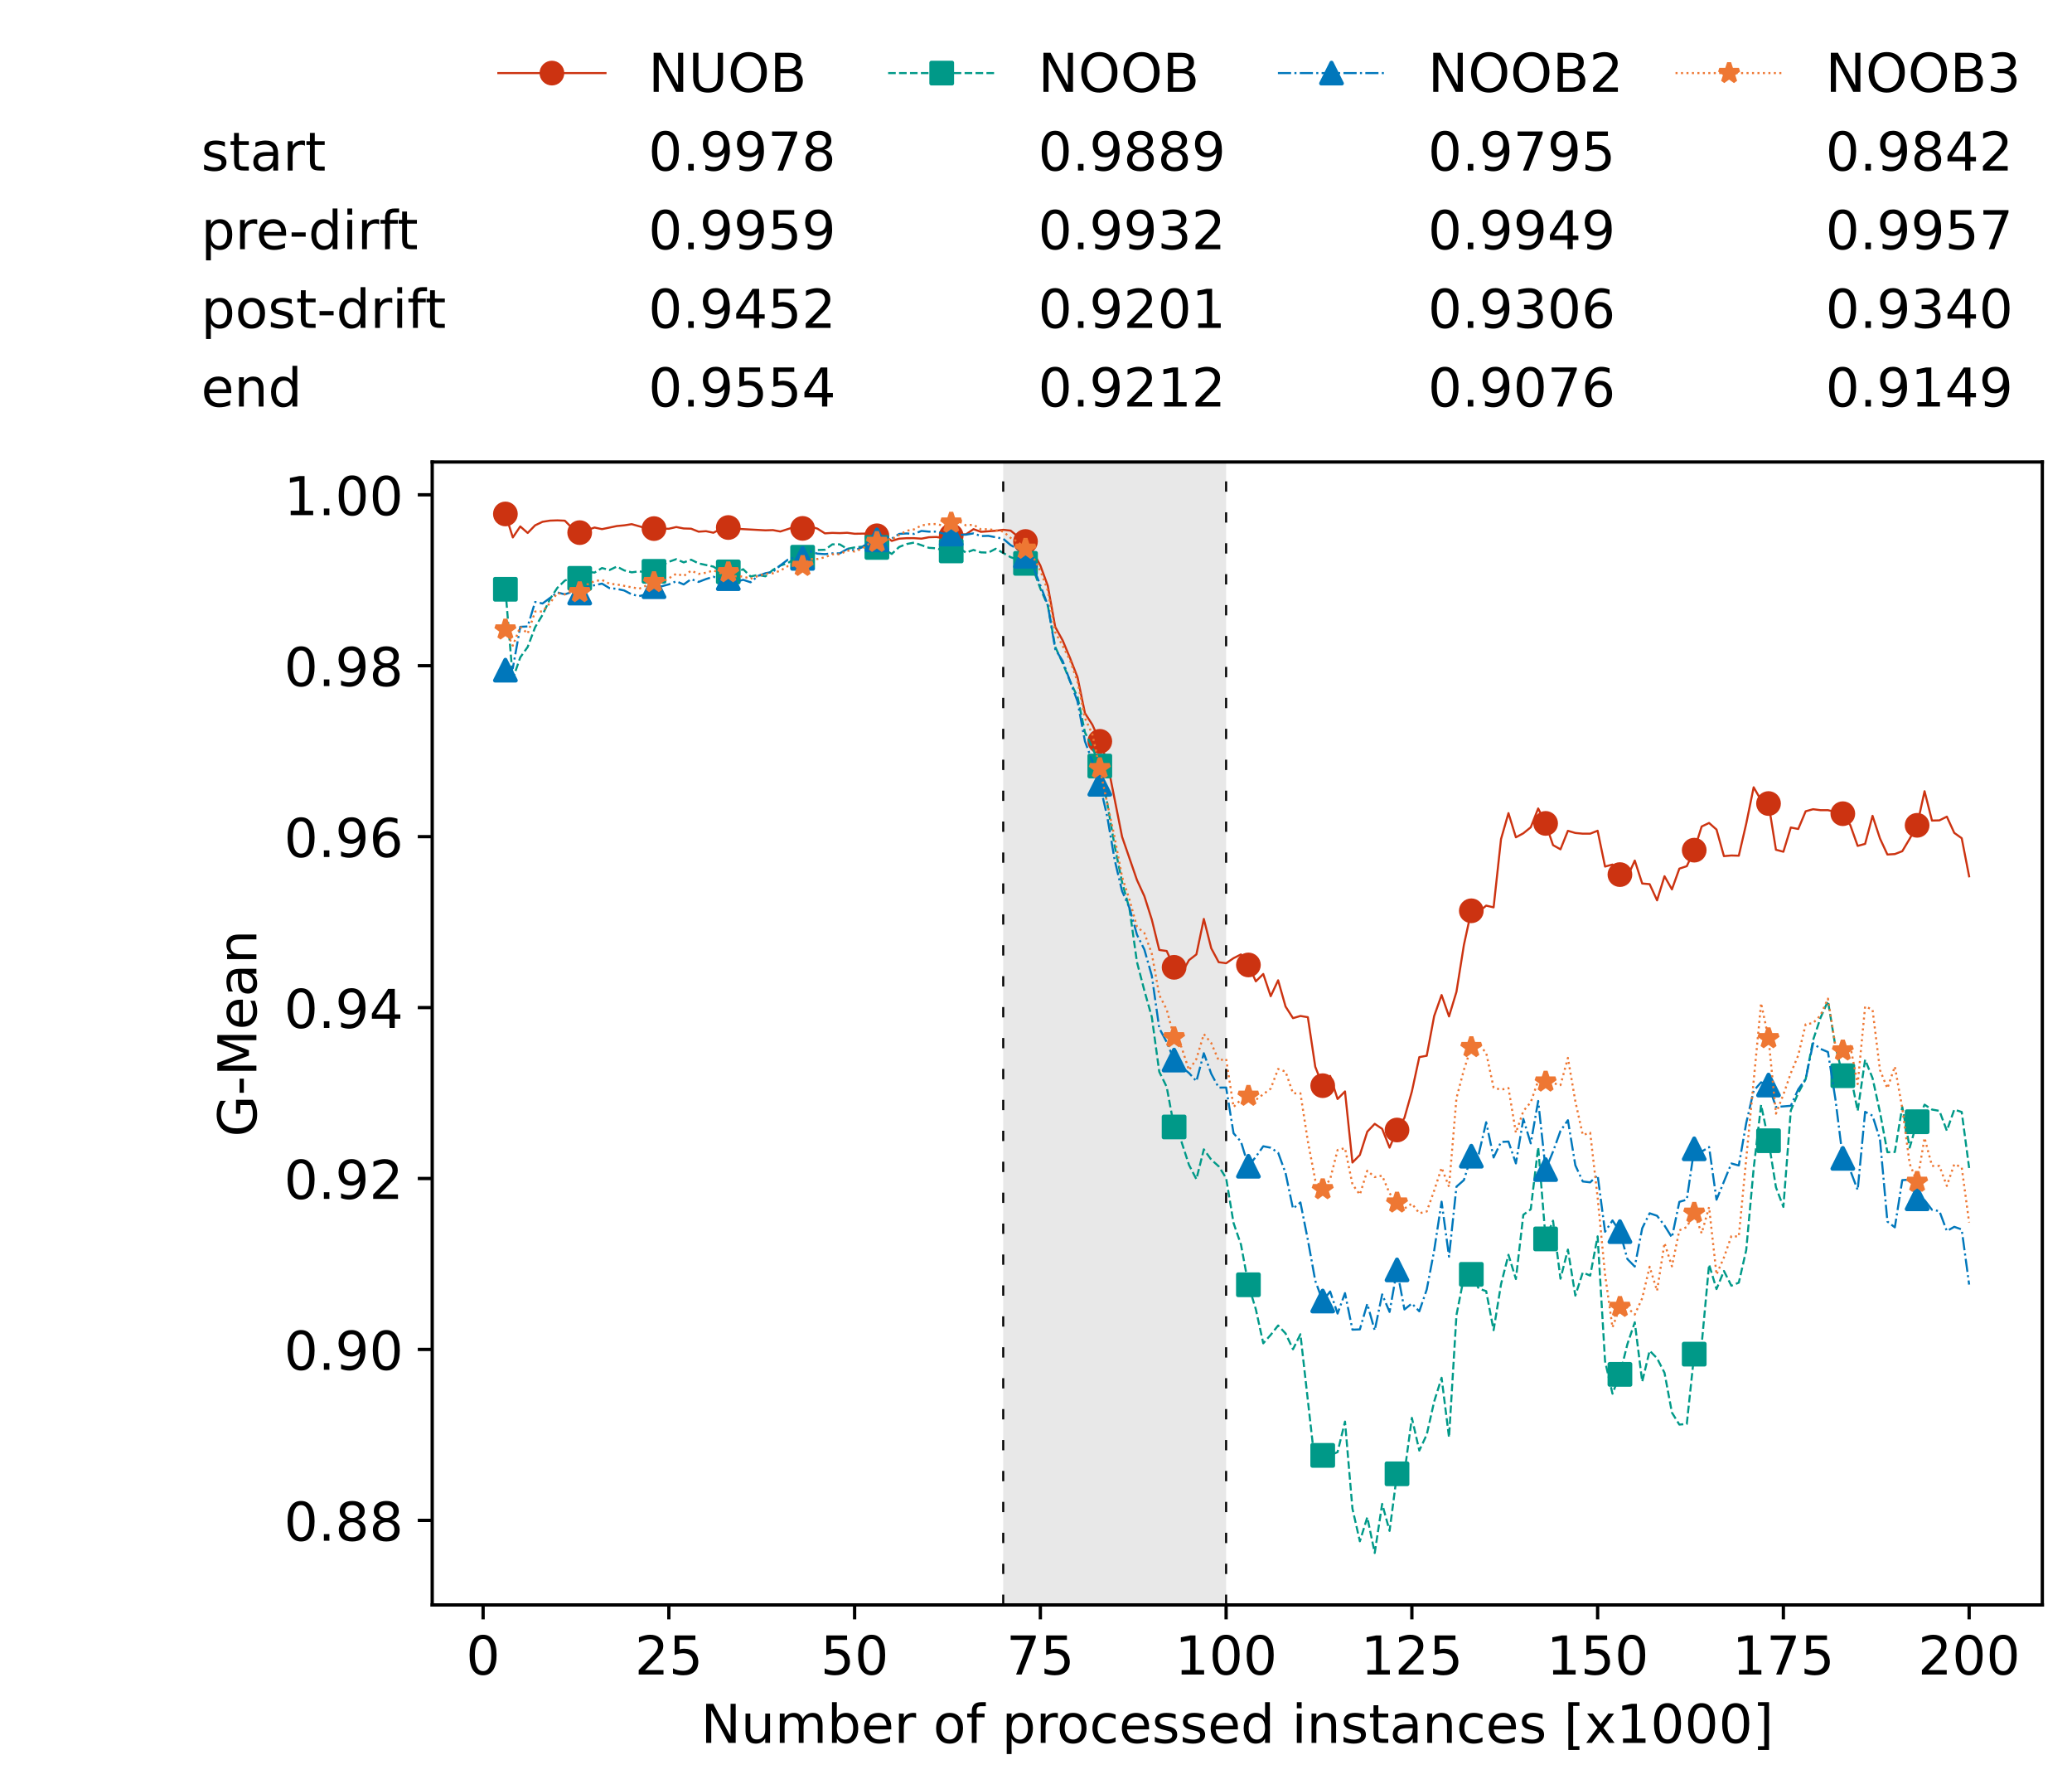 <?xml version="1.0" encoding="utf-8" standalone="no"?>
<!DOCTYPE svg PUBLIC "-//W3C//DTD SVG 1.1//EN"
  "http://www.w3.org/Graphics/SVG/1.1/DTD/svg11.dtd">
<!-- Created with matplotlib (https://matplotlib.org/) -->
<svg height="432.615pt" version="1.1" viewBox="0 0 502.65 432.615" width="502.65pt" xmlns="http://www.w3.org/2000/svg" xmlns:xlink="http://www.w3.org/1999/xlink">
 <defs>
  <style type="text/css">*{stroke-linecap:butt;stroke-linejoin:round;}</style>
 </defs>
 <g id="figure_1">
  <g id="patch_1">
   <path d="M 0 432.615 
L 502.65 432.615 
L 502.65 0 
L 0 0 
z
" style="fill:#ffffff;"/>
  </g>
  <g id="axes_1">
   <g id="patch_2">
    <path d="M 104.85 389.252 
L 495.45 389.252 
L 495.45 112.052 
L 104.85 112.052 
z
" style="fill:#ffffff;"/>
   </g>
   <g id="patch_3">
    <path clip-path="url(#p16b88646c0)" d="M 297.446 389.252 
L 297.446 112.052 
L 243.372 112.052 
L 243.372 389.252 
z
" style="fill:#d3d3d3;opacity:0.5;"/>
   </g>
   <g id="matplotlib.axis_1">
    <g id="xtick_1">
     <g id="line2d_1">
      <defs>
       <path d="M 0 0 
L 0 3.5 
" id="mdf4566fdd4" style="stroke:#000000;stroke-width:0.8;"/>
      </defs>
      <g>
       <use style="stroke:#000000;stroke-width:0.8;" x="117.197" xlink:href="#mdf4566fdd4" y="389.252"/>
      </g>
     </g>
     <g id="text_1">
      <!-- 0 -->
      <g transform="translate(113.061 406.13)scale(0.13 -0.13)">
       <defs>
        <path d="M 31.781 66.406 
Q 24.172 66.406 20.328 58.906 
Q 16.5 51.422 16.5 36.375 
Q 16.5 21.391 20.328 13.891 
Q 24.172 6.391 31.781 6.391 
Q 39.453 6.391 43.281 13.891 
Q 47.125 21.391 47.125 36.375 
Q 47.125 51.422 43.281 58.906 
Q 39.453 66.406 31.781 66.406 
z
M 31.781 74.219 
Q 44.047 74.219 50.516 64.516 
Q 56.984 54.828 56.984 36.375 
Q 56.984 17.969 50.516 8.266 
Q 44.047 -1.422 31.781 -1.422 
Q 19.531 -1.422 13.062 8.266 
Q 6.594 17.969 6.594 36.375 
Q 6.594 54.828 13.062 64.516 
Q 19.531 74.219 31.781 74.219 
z
" id="DejaVuSans-48"/>
       </defs>
       <use xlink:href="#DejaVuSans-48"/>
      </g>
     </g>
    </g>
    <g id="xtick_2">
     <g id="line2d_2">
      <g>
       <use style="stroke:#000000;stroke-width:0.8;" x="162.259" xlink:href="#mdf4566fdd4" y="389.252"/>
      </g>
     </g>
     <g id="text_2">
      <!-- 25 -->
      <g transform="translate(153.988 406.13)scale(0.13 -0.13)">
       <defs>
        <path d="M 19.188 8.297 
L 53.609 8.297 
L 53.609 0 
L 7.328 0 
L 7.328 8.297 
Q 12.938 14.109 22.625 23.891 
Q 32.328 33.688 34.812 36.531 
Q 39.547 41.844 41.422 45.531 
Q 43.312 49.219 43.312 52.781 
Q 43.312 58.594 39.234 62.25 
Q 35.156 65.922 28.609 65.922 
Q 23.969 65.922 18.812 64.312 
Q 13.672 62.703 7.812 59.422 
L 7.812 69.391 
Q 13.766 71.781 18.938 73 
Q 24.125 74.219 28.422 74.219 
Q 39.75 74.219 46.484 68.547 
Q 53.219 62.891 53.219 53.422 
Q 53.219 48.922 51.531 44.891 
Q 49.859 40.875 45.406 35.406 
Q 44.188 33.984 37.641 27.219 
Q 31.109 20.453 19.188 8.297 
z
" id="DejaVuSans-50"/>
        <path d="M 10.797 72.906 
L 49.516 72.906 
L 49.516 64.594 
L 19.828 64.594 
L 19.828 46.734 
Q 21.969 47.469 24.109 47.828 
Q 26.266 48.188 28.422 48.188 
Q 40.625 48.188 47.75 41.5 
Q 54.891 34.812 54.891 23.391 
Q 54.891 11.625 47.562 5.094 
Q 40.234 -1.422 26.906 -1.422 
Q 22.312 -1.422 17.547 -0.641 
Q 12.797 0.141 7.719 1.703 
L 7.719 11.625 
Q 12.109 9.234 16.797 8.062 
Q 21.484 6.891 26.703 6.891 
Q 35.156 6.891 40.078 11.328 
Q 45.016 15.766 45.016 23.391 
Q 45.016 31 40.078 35.438 
Q 35.156 39.891 26.703 39.891 
Q 22.75 39.891 18.812 39.016 
Q 14.891 38.141 10.797 36.281 
z
" id="DejaVuSans-53"/>
       </defs>
       <use xlink:href="#DejaVuSans-50"/>
       <use x="63.623" xlink:href="#DejaVuSans-53"/>
      </g>
     </g>
    </g>
    <g id="xtick_3">
     <g id="line2d_3">
      <g>
       <use style="stroke:#000000;stroke-width:0.8;" x="207.322" xlink:href="#mdf4566fdd4" y="389.252"/>
      </g>
     </g>
     <g id="text_3">
      <!-- 50 -->
      <g transform="translate(199.05 406.13)scale(0.13 -0.13)">
       <use xlink:href="#DejaVuSans-53"/>
       <use x="63.623" xlink:href="#DejaVuSans-48"/>
      </g>
     </g>
    </g>
    <g id="xtick_4">
     <g id="line2d_4">
      <g>
       <use style="stroke:#000000;stroke-width:0.8;" x="252.384" xlink:href="#mdf4566fdd4" y="389.252"/>
      </g>
     </g>
     <g id="text_4">
      <!-- 75 -->
      <g transform="translate(244.113 406.13)scale(0.13 -0.13)">
       <defs>
        <path d="M 8.203 72.906 
L 55.078 72.906 
L 55.078 68.703 
L 28.609 0 
L 18.312 0 
L 43.219 64.594 
L 8.203 64.594 
z
" id="DejaVuSans-55"/>
       </defs>
       <use xlink:href="#DejaVuSans-55"/>
       <use x="63.623" xlink:href="#DejaVuSans-53"/>
      </g>
     </g>
    </g>
    <g id="xtick_5">
     <g id="line2d_5">
      <g>
       <use style="stroke:#000000;stroke-width:0.8;" x="297.446" xlink:href="#mdf4566fdd4" y="389.252"/>
      </g>
     </g>
     <g id="text_5">
      <!-- 100 -->
      <g transform="translate(285.039 406.13)scale(0.13 -0.13)">
       <defs>
        <path d="M 12.406 8.297 
L 28.516 8.297 
L 28.516 63.922 
L 10.984 60.406 
L 10.984 69.391 
L 28.422 72.906 
L 38.281 72.906 
L 38.281 8.297 
L 54.391 8.297 
L 54.391 0 
L 12.406 0 
z
" id="DejaVuSans-49"/>
       </defs>
       <use xlink:href="#DejaVuSans-49"/>
       <use x="63.623" xlink:href="#DejaVuSans-48"/>
       <use x="127.246" xlink:href="#DejaVuSans-48"/>
      </g>
     </g>
    </g>
    <g id="xtick_6">
     <g id="line2d_6">
      <g>
       <use style="stroke:#000000;stroke-width:0.8;" x="342.509" xlink:href="#mdf4566fdd4" y="389.252"/>
      </g>
     </g>
     <g id="text_6">
      <!-- 125 -->
      <g transform="translate(330.102 406.13)scale(0.13 -0.13)">
       <use xlink:href="#DejaVuSans-49"/>
       <use x="63.623" xlink:href="#DejaVuSans-50"/>
       <use x="127.246" xlink:href="#DejaVuSans-53"/>
      </g>
     </g>
    </g>
    <g id="xtick_7">
     <g id="line2d_7">
      <g>
       <use style="stroke:#000000;stroke-width:0.8;" x="387.571" xlink:href="#mdf4566fdd4" y="389.252"/>
      </g>
     </g>
     <g id="text_7">
      <!-- 150 -->
      <g transform="translate(375.164 406.13)scale(0.13 -0.13)">
       <use xlink:href="#DejaVuSans-49"/>
       <use x="63.623" xlink:href="#DejaVuSans-53"/>
       <use x="127.246" xlink:href="#DejaVuSans-48"/>
      </g>
     </g>
    </g>
    <g id="xtick_8">
     <g id="line2d_8">
      <g>
       <use style="stroke:#000000;stroke-width:0.8;" x="432.633" xlink:href="#mdf4566fdd4" y="389.252"/>
      </g>
     </g>
     <g id="text_8">
      <!-- 175 -->
      <g transform="translate(420.226 406.13)scale(0.13 -0.13)">
       <use xlink:href="#DejaVuSans-49"/>
       <use x="63.623" xlink:href="#DejaVuSans-55"/>
       <use x="127.246" xlink:href="#DejaVuSans-53"/>
      </g>
     </g>
    </g>
    <g id="xtick_9">
     <g id="line2d_9">
      <g>
       <use style="stroke:#000000;stroke-width:0.8;" x="477.695" xlink:href="#mdf4566fdd4" y="389.252"/>
      </g>
     </g>
     <g id="text_9">
      <!-- 200 -->
      <g transform="translate(465.289 406.13)scale(0.13 -0.13)">
       <use xlink:href="#DejaVuSans-50"/>
       <use x="63.623" xlink:href="#DejaVuSans-48"/>
       <use x="127.246" xlink:href="#DejaVuSans-48"/>
      </g>
     </g>
    </g>
    <g id="text_10">
     <!-- Number of processed instances [x1000] -->
     <g transform="translate(170.025 422.711)scale(0.13 -0.13)">
      <defs>
       <path d="M 9.812 72.906 
L 23.094 72.906 
L 55.422 11.922 
L 55.422 72.906 
L 64.984 72.906 
L 64.984 0 
L 51.703 0 
L 19.391 60.984 
L 19.391 0 
L 9.812 0 
z
" id="DejaVuSans-78"/>
       <path d="M 8.5 21.578 
L 8.5 54.688 
L 17.484 54.688 
L 17.484 21.922 
Q 17.484 14.156 20.5 10.266 
Q 23.531 6.391 29.594 6.391 
Q 36.859 6.391 41.078 11.031 
Q 45.312 15.672 45.312 23.688 
L 45.312 54.688 
L 54.297 54.688 
L 54.297 0 
L 45.312 0 
L 45.312 8.406 
Q 42.047 3.422 37.719 1 
Q 33.406 -1.422 27.688 -1.422 
Q 18.266 -1.422 13.375 4.438 
Q 8.5 10.297 8.5 21.578 
z
M 31.109 56 
z
" id="DejaVuSans-117"/>
       <path d="M 52 44.188 
Q 55.375 50.25 60.062 53.125 
Q 64.75 56 71.094 56 
Q 79.641 56 84.281 50.016 
Q 88.922 44.047 88.922 33.016 
L 88.922 0 
L 79.891 0 
L 79.891 32.719 
Q 79.891 40.578 77.094 44.375 
Q 74.312 48.188 68.609 48.188 
Q 61.625 48.188 57.562 43.547 
Q 53.516 38.922 53.516 30.906 
L 53.516 0 
L 44.484 0 
L 44.484 32.719 
Q 44.484 40.625 41.703 44.406 
Q 38.922 48.188 33.109 48.188 
Q 26.219 48.188 22.156 43.531 
Q 18.109 38.875 18.109 30.906 
L 18.109 0 
L 9.078 0 
L 9.078 54.688 
L 18.109 54.688 
L 18.109 46.188 
Q 21.188 51.219 25.484 53.609 
Q 29.781 56 35.688 56 
Q 41.656 56 45.828 52.969 
Q 50 49.953 52 44.188 
z
" id="DejaVuSans-109"/>
       <path d="M 48.688 27.297 
Q 48.688 37.203 44.609 42.844 
Q 40.531 48.484 33.406 48.484 
Q 26.266 48.484 22.188 42.844 
Q 18.109 37.203 18.109 27.297 
Q 18.109 17.391 22.188 11.75 
Q 26.266 6.109 33.406 6.109 
Q 40.531 6.109 44.609 11.75 
Q 48.688 17.391 48.688 27.297 
z
M 18.109 46.391 
Q 20.953 51.266 25.266 53.625 
Q 29.594 56 35.594 56 
Q 45.562 56 51.781 48.094 
Q 58.016 40.188 58.016 27.297 
Q 58.016 14.406 51.781 6.484 
Q 45.562 -1.422 35.594 -1.422 
Q 29.594 -1.422 25.266 0.953 
Q 20.953 3.328 18.109 8.203 
L 18.109 0 
L 9.078 0 
L 9.078 75.984 
L 18.109 75.984 
z
" id="DejaVuSans-98"/>
       <path d="M 56.203 29.594 
L 56.203 25.203 
L 14.891 25.203 
Q 15.484 15.922 20.484 11.062 
Q 25.484 6.203 34.422 6.203 
Q 39.594 6.203 44.453 7.469 
Q 49.312 8.734 54.109 11.281 
L 54.109 2.781 
Q 49.266 0.734 44.188 -0.344 
Q 39.109 -1.422 33.891 -1.422 
Q 20.797 -1.422 13.156 6.188 
Q 5.516 13.812 5.516 26.812 
Q 5.516 40.234 12.766 48.109 
Q 20.016 56 32.328 56 
Q 43.359 56 49.781 48.891 
Q 56.203 41.797 56.203 29.594 
z
M 47.219 32.234 
Q 47.125 39.594 43.094 43.984 
Q 39.062 48.391 32.422 48.391 
Q 24.906 48.391 20.391 44.141 
Q 15.875 39.891 15.188 32.172 
z
" id="DejaVuSans-101"/>
       <path d="M 41.109 46.297 
Q 39.594 47.172 37.812 47.578 
Q 36.031 48 33.891 48 
Q 26.266 48 22.188 43.047 
Q 18.109 38.094 18.109 28.812 
L 18.109 0 
L 9.078 0 
L 9.078 54.688 
L 18.109 54.688 
L 18.109 46.188 
Q 20.953 51.172 25.484 53.578 
Q 30.031 56 36.531 56 
Q 37.453 56 38.578 55.875 
Q 39.703 55.766 41.062 55.516 
z
" id="DejaVuSans-114"/>
       <path id="DejaVuSans-32"/>
       <path d="M 30.609 48.391 
Q 23.391 48.391 19.188 42.75 
Q 14.984 37.109 14.984 27.297 
Q 14.984 17.484 19.156 11.844 
Q 23.344 6.203 30.609 6.203 
Q 37.797 6.203 41.984 11.859 
Q 46.188 17.531 46.188 27.297 
Q 46.188 37.016 41.984 42.703 
Q 37.797 48.391 30.609 48.391 
z
M 30.609 56 
Q 42.328 56 49.016 48.375 
Q 55.719 40.766 55.719 27.297 
Q 55.719 13.875 49.016 6.219 
Q 42.328 -1.422 30.609 -1.422 
Q 18.844 -1.422 12.172 6.219 
Q 5.516 13.875 5.516 27.297 
Q 5.516 40.766 12.172 48.375 
Q 18.844 56 30.609 56 
z
" id="DejaVuSans-111"/>
       <path d="M 37.109 75.984 
L 37.109 68.5 
L 28.516 68.5 
Q 23.688 68.5 21.797 66.547 
Q 19.922 64.594 19.922 59.516 
L 19.922 54.688 
L 34.719 54.688 
L 34.719 47.703 
L 19.922 47.703 
L 19.922 0 
L 10.891 0 
L 10.891 47.703 
L 2.297 47.703 
L 2.297 54.688 
L 10.891 54.688 
L 10.891 58.5 
Q 10.891 67.625 15.141 71.797 
Q 19.391 75.984 28.609 75.984 
z
" id="DejaVuSans-102"/>
       <path d="M 18.109 8.203 
L 18.109 -20.797 
L 9.078 -20.797 
L 9.078 54.688 
L 18.109 54.688 
L 18.109 46.391 
Q 20.953 51.266 25.266 53.625 
Q 29.594 56 35.594 56 
Q 45.562 56 51.781 48.094 
Q 58.016 40.188 58.016 27.297 
Q 58.016 14.406 51.781 6.484 
Q 45.562 -1.422 35.594 -1.422 
Q 29.594 -1.422 25.266 0.953 
Q 20.953 3.328 18.109 8.203 
z
M 48.688 27.297 
Q 48.688 37.203 44.609 42.844 
Q 40.531 48.484 33.406 48.484 
Q 26.266 48.484 22.188 42.844 
Q 18.109 37.203 18.109 27.297 
Q 18.109 17.391 22.188 11.75 
Q 26.266 6.109 33.406 6.109 
Q 40.531 6.109 44.609 11.75 
Q 48.688 17.391 48.688 27.297 
z
" id="DejaVuSans-112"/>
       <path d="M 48.781 52.594 
L 48.781 44.188 
Q 44.969 46.297 41.141 47.344 
Q 37.312 48.391 33.406 48.391 
Q 24.656 48.391 19.812 42.844 
Q 14.984 37.312 14.984 27.297 
Q 14.984 17.281 19.812 11.734 
Q 24.656 6.203 33.406 6.203 
Q 37.312 6.203 41.141 7.25 
Q 44.969 8.297 48.781 10.406 
L 48.781 2.094 
Q 45.016 0.344 40.984 -0.531 
Q 36.969 -1.422 32.422 -1.422 
Q 20.062 -1.422 12.781 6.344 
Q 5.516 14.109 5.516 27.297 
Q 5.516 40.672 12.859 48.328 
Q 20.219 56 33.016 56 
Q 37.156 56 41.109 55.141 
Q 45.062 54.297 48.781 52.594 
z
" id="DejaVuSans-99"/>
       <path d="M 44.281 53.078 
L 44.281 44.578 
Q 40.484 46.531 36.375 47.5 
Q 32.281 48.484 27.875 48.484 
Q 21.188 48.484 17.844 46.438 
Q 14.5 44.391 14.5 40.281 
Q 14.5 37.156 16.891 35.375 
Q 19.281 33.594 26.516 31.984 
L 29.594 31.297 
Q 39.156 29.25 43.188 25.516 
Q 47.219 21.781 47.219 15.094 
Q 47.219 7.469 41.188 3.016 
Q 35.156 -1.422 24.609 -1.422 
Q 20.219 -1.422 15.453 -0.562 
Q 10.688 0.297 5.422 2 
L 5.422 11.281 
Q 10.406 8.688 15.234 7.391 
Q 20.062 6.109 24.812 6.109 
Q 31.156 6.109 34.562 8.281 
Q 37.984 10.453 37.984 14.406 
Q 37.984 18.062 35.516 20.016 
Q 33.062 21.969 24.703 23.781 
L 21.578 24.516 
Q 13.234 26.266 9.516 29.906 
Q 5.812 33.547 5.812 39.891 
Q 5.812 47.609 11.281 51.797 
Q 16.75 56 26.812 56 
Q 31.781 56 36.172 55.266 
Q 40.578 54.547 44.281 53.078 
z
" id="DejaVuSans-115"/>
       <path d="M 45.406 46.391 
L 45.406 75.984 
L 54.391 75.984 
L 54.391 0 
L 45.406 0 
L 45.406 8.203 
Q 42.578 3.328 38.25 0.953 
Q 33.938 -1.422 27.875 -1.422 
Q 17.969 -1.422 11.734 6.484 
Q 5.516 14.406 5.516 27.297 
Q 5.516 40.188 11.734 48.094 
Q 17.969 56 27.875 56 
Q 33.938 56 38.25 53.625 
Q 42.578 51.266 45.406 46.391 
z
M 14.797 27.297 
Q 14.797 17.391 18.875 11.75 
Q 22.953 6.109 30.078 6.109 
Q 37.203 6.109 41.297 11.75 
Q 45.406 17.391 45.406 27.297 
Q 45.406 37.203 41.297 42.844 
Q 37.203 48.484 30.078 48.484 
Q 22.953 48.484 18.875 42.844 
Q 14.797 37.203 14.797 27.297 
z
" id="DejaVuSans-100"/>
       <path d="M 9.422 54.688 
L 18.406 54.688 
L 18.406 0 
L 9.422 0 
z
M 9.422 75.984 
L 18.406 75.984 
L 18.406 64.594 
L 9.422 64.594 
z
" id="DejaVuSans-105"/>
       <path d="M 54.891 33.016 
L 54.891 0 
L 45.906 0 
L 45.906 32.719 
Q 45.906 40.484 42.875 44.328 
Q 39.844 48.188 33.797 48.188 
Q 26.516 48.188 22.312 43.547 
Q 18.109 38.922 18.109 30.906 
L 18.109 0 
L 9.078 0 
L 9.078 54.688 
L 18.109 54.688 
L 18.109 46.188 
Q 21.344 51.125 25.703 53.562 
Q 30.078 56 35.797 56 
Q 45.219 56 50.047 50.172 
Q 54.891 44.344 54.891 33.016 
z
" id="DejaVuSans-110"/>
       <path d="M 18.312 70.219 
L 18.312 54.688 
L 36.812 54.688 
L 36.812 47.703 
L 18.312 47.703 
L 18.312 18.016 
Q 18.312 11.328 20.141 9.422 
Q 21.969 7.516 27.594 7.516 
L 36.812 7.516 
L 36.812 0 
L 27.594 0 
Q 17.188 0 13.234 3.875 
Q 9.281 7.766 9.281 18.016 
L 9.281 47.703 
L 2.688 47.703 
L 2.688 54.688 
L 9.281 54.688 
L 9.281 70.219 
z
" id="DejaVuSans-116"/>
       <path d="M 34.281 27.484 
Q 23.391 27.484 19.188 25 
Q 14.984 22.516 14.984 16.5 
Q 14.984 11.719 18.141 8.906 
Q 21.297 6.109 26.703 6.109 
Q 34.188 6.109 38.703 11.406 
Q 43.219 16.703 43.219 25.484 
L 43.219 27.484 
z
M 52.203 31.203 
L 52.203 0 
L 43.219 0 
L 43.219 8.297 
Q 40.141 3.328 35.547 0.953 
Q 30.953 -1.422 24.312 -1.422 
Q 15.922 -1.422 10.953 3.297 
Q 6 8.016 6 15.922 
Q 6 25.141 12.172 29.828 
Q 18.359 34.516 30.609 34.516 
L 43.219 34.516 
L 43.219 35.406 
Q 43.219 41.609 39.141 45 
Q 35.062 48.391 27.688 48.391 
Q 23 48.391 18.547 47.266 
Q 14.109 46.141 10.016 43.891 
L 10.016 52.203 
Q 14.938 54.109 19.578 55.047 
Q 24.219 56 28.609 56 
Q 40.484 56 46.344 49.844 
Q 52.203 43.703 52.203 31.203 
z
" id="DejaVuSans-97"/>
       <path d="M 8.594 75.984 
L 29.297 75.984 
L 29.297 69 
L 17.578 69 
L 17.578 -6.203 
L 29.297 -6.203 
L 29.297 -13.188 
L 8.594 -13.188 
z
" id="DejaVuSans-91"/>
       <path d="M 54.891 54.688 
L 35.109 28.078 
L 55.906 0 
L 45.312 0 
L 29.391 21.484 
L 13.484 0 
L 2.875 0 
L 24.125 28.609 
L 4.688 54.688 
L 15.281 54.688 
L 29.781 35.203 
L 44.281 54.688 
z
" id="DejaVuSans-120"/>
       <path d="M 30.422 75.984 
L 30.422 -13.188 
L 9.719 -13.188 
L 9.719 -6.203 
L 21.391 -6.203 
L 21.391 69 
L 9.719 69 
L 9.719 75.984 
z
" id="DejaVuSans-93"/>
      </defs>
      <use xlink:href="#DejaVuSans-78"/>
      <use x="74.805" xlink:href="#DejaVuSans-117"/>
      <use x="138.184" xlink:href="#DejaVuSans-109"/>
      <use x="235.596" xlink:href="#DejaVuSans-98"/>
      <use x="299.072" xlink:href="#DejaVuSans-101"/>
      <use x="360.596" xlink:href="#DejaVuSans-114"/>
      <use x="401.709" xlink:href="#DejaVuSans-32"/>
      <use x="433.496" xlink:href="#DejaVuSans-111"/>
      <use x="494.678" xlink:href="#DejaVuSans-102"/>
      <use x="529.883" xlink:href="#DejaVuSans-32"/>
      <use x="561.67" xlink:href="#DejaVuSans-112"/>
      <use x="625.146" xlink:href="#DejaVuSans-114"/>
      <use x="664.01" xlink:href="#DejaVuSans-111"/>
      <use x="725.191" xlink:href="#DejaVuSans-99"/>
      <use x="780.172" xlink:href="#DejaVuSans-101"/>
      <use x="841.695" xlink:href="#DejaVuSans-115"/>
      <use x="893.795" xlink:href="#DejaVuSans-115"/>
      <use x="945.895" xlink:href="#DejaVuSans-101"/>
      <use x="1007.418" xlink:href="#DejaVuSans-100"/>
      <use x="1070.895" xlink:href="#DejaVuSans-32"/>
      <use x="1102.682" xlink:href="#DejaVuSans-105"/>
      <use x="1130.465" xlink:href="#DejaVuSans-110"/>
      <use x="1193.844" xlink:href="#DejaVuSans-115"/>
      <use x="1245.943" xlink:href="#DejaVuSans-116"/>
      <use x="1285.152" xlink:href="#DejaVuSans-97"/>
      <use x="1346.432" xlink:href="#DejaVuSans-110"/>
      <use x="1409.811" xlink:href="#DejaVuSans-99"/>
      <use x="1464.791" xlink:href="#DejaVuSans-101"/>
      <use x="1526.314" xlink:href="#DejaVuSans-115"/>
      <use x="1578.414" xlink:href="#DejaVuSans-32"/>
      <use x="1610.201" xlink:href="#DejaVuSans-91"/>
      <use x="1649.215" xlink:href="#DejaVuSans-120"/>
      <use x="1708.395" xlink:href="#DejaVuSans-49"/>
      <use x="1772.018" xlink:href="#DejaVuSans-48"/>
      <use x="1835.641" xlink:href="#DejaVuSans-48"/>
      <use x="1899.264" xlink:href="#DejaVuSans-48"/>
      <use x="1962.887" xlink:href="#DejaVuSans-93"/>
     </g>
    </g>
   </g>
   <g id="matplotlib.axis_2">
    <g id="ytick_1">
     <g id="line2d_10">
      <defs>
       <path d="M 0 0 
L -3.5 0 
" id="mdc1d07224c" style="stroke:#000000;stroke-width:0.8;"/>
      </defs>
      <g>
       <use style="stroke:#000000;stroke-width:0.8;" x="104.85" xlink:href="#mdc1d07224c" y="368.742"/>
      </g>
     </g>
     <g id="text_11">
      <!-- 0.88 -->
      <g transform="translate(68.905 373.681)scale(0.13 -0.13)">
       <defs>
        <path d="M 10.688 12.406 
L 21 12.406 
L 21 0 
L 10.688 0 
z
" id="DejaVuSans-46"/>
        <path d="M 31.781 34.625 
Q 24.75 34.625 20.719 30.859 
Q 16.703 27.094 16.703 20.516 
Q 16.703 13.922 20.719 10.156 
Q 24.75 6.391 31.781 6.391 
Q 38.812 6.391 42.859 10.172 
Q 46.922 13.969 46.922 20.516 
Q 46.922 27.094 42.891 30.859 
Q 38.875 34.625 31.781 34.625 
z
M 21.922 38.812 
Q 15.578 40.375 12.031 44.719 
Q 8.5 49.078 8.5 55.328 
Q 8.5 64.062 14.719 69.141 
Q 20.953 74.219 31.781 74.219 
Q 42.672 74.219 48.875 69.141 
Q 55.078 64.062 55.078 55.328 
Q 55.078 49.078 51.531 44.719 
Q 48 40.375 41.703 38.812 
Q 48.828 37.156 52.797 32.312 
Q 56.781 27.484 56.781 20.516 
Q 56.781 9.906 50.312 4.234 
Q 43.844 -1.422 31.781 -1.422 
Q 19.734 -1.422 13.25 4.234 
Q 6.781 9.906 6.781 20.516 
Q 6.781 27.484 10.781 32.312 
Q 14.797 37.156 21.922 38.812 
z
M 18.312 54.391 
Q 18.312 48.734 21.844 45.562 
Q 25.391 42.391 31.781 42.391 
Q 38.141 42.391 41.719 45.562 
Q 45.312 48.734 45.312 54.391 
Q 45.312 60.062 41.719 63.234 
Q 38.141 66.406 31.781 66.406 
Q 25.391 66.406 21.844 63.234 
Q 18.312 60.062 18.312 54.391 
z
" id="DejaVuSans-56"/>
       </defs>
       <use xlink:href="#DejaVuSans-48"/>
       <use x="63.623" xlink:href="#DejaVuSans-46"/>
       <use x="95.41" xlink:href="#DejaVuSans-56"/>
       <use x="159.033" xlink:href="#DejaVuSans-56"/>
      </g>
     </g>
    </g>
    <g id="ytick_2">
     <g id="line2d_11">
      <g>
       <use style="stroke:#000000;stroke-width:0.8;" x="104.85" xlink:href="#mdc1d07224c" y="327.285"/>
      </g>
     </g>
     <g id="text_12">
      <!-- 0.90 -->
      <g transform="translate(68.905 332.224)scale(0.13 -0.13)">
       <defs>
        <path d="M 10.984 1.516 
L 10.984 10.5 
Q 14.703 8.734 18.5 7.812 
Q 22.312 6.891 25.984 6.891 
Q 35.75 6.891 40.891 13.453 
Q 46.047 20.016 46.781 33.406 
Q 43.953 29.203 39.594 26.953 
Q 35.25 24.703 29.984 24.703 
Q 19.047 24.703 12.672 31.312 
Q 6.297 37.938 6.297 49.422 
Q 6.297 60.641 12.938 67.422 
Q 19.578 74.219 30.609 74.219 
Q 43.266 74.219 49.922 64.516 
Q 56.594 54.828 56.594 36.375 
Q 56.594 19.141 48.406 8.859 
Q 40.234 -1.422 26.422 -1.422 
Q 22.703 -1.422 18.891 -0.688 
Q 15.094 0.047 10.984 1.516 
z
M 30.609 32.422 
Q 37.25 32.422 41.125 36.953 
Q 45.016 41.5 45.016 49.422 
Q 45.016 57.281 41.125 61.844 
Q 37.25 66.406 30.609 66.406 
Q 23.969 66.406 20.094 61.844 
Q 16.219 57.281 16.219 49.422 
Q 16.219 41.5 20.094 36.953 
Q 23.969 32.422 30.609 32.422 
z
" id="DejaVuSans-57"/>
       </defs>
       <use xlink:href="#DejaVuSans-48"/>
       <use x="63.623" xlink:href="#DejaVuSans-46"/>
       <use x="95.41" xlink:href="#DejaVuSans-57"/>
       <use x="159.033" xlink:href="#DejaVuSans-48"/>
      </g>
     </g>
    </g>
    <g id="ytick_3">
     <g id="line2d_12">
      <g>
       <use style="stroke:#000000;stroke-width:0.8;" x="104.85" xlink:href="#mdc1d07224c" y="285.829"/>
      </g>
     </g>
     <g id="text_13">
      <!-- 0.92 -->
      <g transform="translate(68.905 290.768)scale(0.13 -0.13)">
       <use xlink:href="#DejaVuSans-48"/>
       <use x="63.623" xlink:href="#DejaVuSans-46"/>
       <use x="95.41" xlink:href="#DejaVuSans-57"/>
       <use x="159.033" xlink:href="#DejaVuSans-50"/>
      </g>
     </g>
    </g>
    <g id="ytick_4">
     <g id="line2d_13">
      <g>
       <use style="stroke:#000000;stroke-width:0.8;" x="104.85" xlink:href="#mdc1d07224c" y="244.373"/>
      </g>
     </g>
     <g id="text_14">
      <!-- 0.94 -->
      <g transform="translate(68.905 249.312)scale(0.13 -0.13)">
       <defs>
        <path d="M 37.797 64.312 
L 12.891 25.391 
L 37.797 25.391 
z
M 35.203 72.906 
L 47.609 72.906 
L 47.609 25.391 
L 58.016 25.391 
L 58.016 17.188 
L 47.609 17.188 
L 47.609 0 
L 37.797 0 
L 37.797 17.188 
L 4.891 17.188 
L 4.891 26.703 
z
" id="DejaVuSans-52"/>
       </defs>
       <use xlink:href="#DejaVuSans-48"/>
       <use x="63.623" xlink:href="#DejaVuSans-46"/>
       <use x="95.41" xlink:href="#DejaVuSans-57"/>
       <use x="159.033" xlink:href="#DejaVuSans-52"/>
      </g>
     </g>
    </g>
    <g id="ytick_5">
     <g id="line2d_14">
      <g>
       <use style="stroke:#000000;stroke-width:0.8;" x="104.85" xlink:href="#mdc1d07224c" y="202.917"/>
      </g>
     </g>
     <g id="text_15">
      <!-- 0.96 -->
      <g transform="translate(68.905 207.856)scale(0.13 -0.13)">
       <defs>
        <path d="M 33.016 40.375 
Q 26.375 40.375 22.484 35.828 
Q 18.609 31.297 18.609 23.391 
Q 18.609 15.531 22.484 10.953 
Q 26.375 6.391 33.016 6.391 
Q 39.656 6.391 43.531 10.953 
Q 47.406 15.531 47.406 23.391 
Q 47.406 31.297 43.531 35.828 
Q 39.656 40.375 33.016 40.375 
z
M 52.594 71.297 
L 52.594 62.312 
Q 48.875 64.062 45.094 64.984 
Q 41.312 65.922 37.594 65.922 
Q 27.828 65.922 22.672 59.328 
Q 17.531 52.734 16.797 39.406 
Q 19.672 43.656 24.016 45.922 
Q 28.375 48.188 33.594 48.188 
Q 44.578 48.188 50.953 41.516 
Q 57.328 34.859 57.328 23.391 
Q 57.328 12.156 50.688 5.359 
Q 44.047 -1.422 33.016 -1.422 
Q 20.359 -1.422 13.672 8.266 
Q 6.984 17.969 6.984 36.375 
Q 6.984 53.656 15.188 63.938 
Q 23.391 74.219 37.203 74.219 
Q 40.922 74.219 44.703 73.484 
Q 48.484 72.75 52.594 71.297 
z
" id="DejaVuSans-54"/>
       </defs>
       <use xlink:href="#DejaVuSans-48"/>
       <use x="63.623" xlink:href="#DejaVuSans-46"/>
       <use x="95.41" xlink:href="#DejaVuSans-57"/>
       <use x="159.033" xlink:href="#DejaVuSans-54"/>
      </g>
     </g>
    </g>
    <g id="ytick_6">
     <g id="line2d_15">
      <g>
       <use style="stroke:#000000;stroke-width:0.8;" x="104.85" xlink:href="#mdc1d07224c" y="161.46"/>
      </g>
     </g>
     <g id="text_16">
      <!-- 0.98 -->
      <g transform="translate(68.905 166.399)scale(0.13 -0.13)">
       <use xlink:href="#DejaVuSans-48"/>
       <use x="63.623" xlink:href="#DejaVuSans-46"/>
       <use x="95.41" xlink:href="#DejaVuSans-57"/>
       <use x="159.033" xlink:href="#DejaVuSans-56"/>
      </g>
     </g>
    </g>
    <g id="ytick_7">
     <g id="line2d_16">
      <g>
       <use style="stroke:#000000;stroke-width:0.8;" x="104.85" xlink:href="#mdc1d07224c" y="120.004"/>
      </g>
     </g>
     <g id="text_17">
      <!-- 1.00 -->
      <g transform="translate(68.905 124.943)scale(0.13 -0.13)">
       <use xlink:href="#DejaVuSans-49"/>
       <use x="63.623" xlink:href="#DejaVuSans-46"/>
       <use x="95.41" xlink:href="#DejaVuSans-48"/>
       <use x="159.033" xlink:href="#DejaVuSans-48"/>
      </g>
     </g>
    </g>
    <g id="text_18">
     <!-- G-Mean -->
     <g transform="translate(62.201 275.744)rotate(-90)scale(0.13 -0.13)">
      <defs>
       <path d="M 59.516 10.406 
L 59.516 29.984 
L 43.406 29.984 
L 43.406 38.094 
L 69.281 38.094 
L 69.281 6.781 
Q 63.578 2.734 56.688 0.656 
Q 49.812 -1.422 42 -1.422 
Q 24.906 -1.422 15.25 8.562 
Q 5.609 18.562 5.609 36.375 
Q 5.609 54.25 15.25 64.234 
Q 24.906 74.219 42 74.219 
Q 49.125 74.219 55.547 72.453 
Q 61.969 70.703 67.391 67.281 
L 67.391 56.781 
Q 61.922 61.422 55.766 63.766 
Q 49.609 66.109 42.828 66.109 
Q 29.438 66.109 22.719 58.641 
Q 16.016 51.172 16.016 36.375 
Q 16.016 21.625 22.719 14.156 
Q 29.438 6.688 42.828 6.688 
Q 48.047 6.688 52.141 7.594 
Q 56.25 8.5 59.516 10.406 
z
" id="DejaVuSans-71"/>
       <path d="M 4.891 31.391 
L 31.203 31.391 
L 31.203 23.391 
L 4.891 23.391 
z
" id="DejaVuSans-45"/>
       <path d="M 9.812 72.906 
L 24.516 72.906 
L 43.109 23.297 
L 61.812 72.906 
L 76.516 72.906 
L 76.516 0 
L 66.891 0 
L 66.891 64.016 
L 48.094 14.016 
L 38.188 14.016 
L 19.391 64.016 
L 19.391 0 
L 9.812 0 
z
" id="DejaVuSans-77"/>
      </defs>
      <use xlink:href="#DejaVuSans-71"/>
      <use x="77.49" xlink:href="#DejaVuSans-45"/>
      <use x="113.574" xlink:href="#DejaVuSans-77"/>
      <use x="199.854" xlink:href="#DejaVuSans-101"/>
      <use x="261.377" xlink:href="#DejaVuSans-97"/>
      <use x="322.656" xlink:href="#DejaVuSans-110"/>
     </g>
    </g>
   </g>
   <g id="line2d_17"/>
   <g id="line2d_18"/>
   <g id="line2d_19"/>
   <g id="line2d_20"/>
   <g id="line2d_21"/>
   <g id="line2d_22">
    <path clip-path="url(#p16b88646c0)" d="M 122.605 124.652 
L 124.407 130.351 
L 126.21 127.677 
L 128.012 129.261 
L 129.815 127.409 
L 131.617 126.554 
L 133.419 126.269 
L 135.222 126.209 
L 137.024 126.286 
L 138.827 128.101 
L 140.629 129.181 
L 144.234 127.946 
L 146.037 128.333 
L 149.642 127.582 
L 151.444 127.41 
L 153.247 127.126 
L 156.852 128.149 
L 162.259 128.239 
L 164.062 127.826 
L 165.864 128.17 
L 167.667 128.228 
L 169.469 128.947 
L 171.272 128.83 
L 173.074 129.208 
L 174.877 128.273 
L 176.679 127.941 
L 178.482 128.233 
L 185.692 128.624 
L 187.494 128.564 
L 189.297 128.909 
L 192.902 127.746 
L 194.704 128.156 
L 196.507 127.668 
L 198.309 128.217 
L 200.112 129.356 
L 201.914 129.242 
L 203.717 129.302 
L 205.519 129.219 
L 207.322 129.452 
L 210.927 129.398 
L 212.729 129.943 
L 214.532 129.941 
L 216.334 131.188 
L 218.137 130.643 
L 219.939 130.528 
L 221.742 130.525 
L 223.544 130.64 
L 225.347 130.297 
L 227.149 130.24 
L 228.952 130.51 
L 230.754 129.929 
L 232.557 129.696 
L 234.359 129.588 
L 236.162 128.337 
L 237.964 128.986 
L 241.569 128.727 
L 243.372 128.495 
L 245.174 128.693 
L 246.976 130.154 
L 248.779 131.327 
L 250.581 133.727 
L 252.384 137.171 
L 254.186 142.077 
L 255.989 152.06 
L 257.791 155.318 
L 259.594 159.639 
L 261.396 164.251 
L 263.199 172.976 
L 265.001 175.772 
L 266.804 179.797 
L 268.606 184.803 
L 272.211 202.96 
L 275.816 213.429 
L 277.619 217.366 
L 279.421 223.042 
L 281.224 230.393 
L 283.026 230.648 
L 284.829 234.61 
L 286.631 236.134 
L 288.434 232.874 
L 290.236 231.476 
L 292.039 222.874 
L 293.841 230.001 
L 295.644 233.362 
L 297.446 233.621 
L 299.249 232.387 
L 301.051 231.478 
L 302.854 234.035 
L 304.656 238.008 
L 306.459 236.226 
L 308.261 241.61 
L 310.064 237.757 
L 311.866 244.119 
L 313.669 246.938 
L 315.471 246.407 
L 317.274 246.706 
L 319.076 258.744 
L 320.879 263.313 
L 322.681 260.948 
L 324.484 266.549 
L 326.286 264.709 
L 328.089 281.956 
L 329.891 280.116 
L 331.694 274.471 
L 333.496 272.568 
L 335.299 273.785 
L 337.101 278.336 
L 338.904 274.067 
L 340.706 271.113 
L 342.509 264.731 
L 344.311 256.387 
L 346.114 256.058 
L 347.916 246.425 
L 349.719 241.33 
L 351.521 246.516 
L 353.324 240.547 
L 355.126 229.209 
L 356.928 220.898 
L 358.731 221.17 
L 360.533 219.642 
L 362.336 220.064 
L 364.138 203.499 
L 365.941 197.212 
L 367.743 203.078 
L 369.546 202.104 
L 371.348 200.646 
L 373.151 196.08 
L 374.953 199.704 
L 376.756 204.977 
L 378.558 205.99 
L 380.361 201.501 
L 382.163 202.027 
L 383.966 202.195 
L 385.768 202.195 
L 387.571 201.48 
L 389.373 210.174 
L 391.176 209.682 
L 392.978 212.121 
L 394.781 212.699 
L 396.583 208.715 
L 398.386 214.28 
L 400.188 214.436 
L 401.991 218.367 
L 403.793 212.511 
L 405.596 215.707 
L 407.398 210.673 
L 409.201 210.078 
L 411.003 206.194 
L 412.806 200.457 
L 414.608 199.598 
L 416.411 201.193 
L 418.213 207.64 
L 420.016 207.484 
L 421.818 207.54 
L 423.621 199.76 
L 425.423 190.943 
L 427.226 194.083 
L 429.028 194.886 
L 430.831 206.094 
L 432.633 206.576 
L 434.436 200.696 
L 436.238 201.061 
L 438.041 196.761 
L 439.843 196.264 
L 441.646 196.496 
L 443.448 196.494 
L 447.053 197.35 
L 448.856 200.1 
L 450.658 205.161 
L 452.461 204.668 
L 454.263 197.866 
L 456.066 203.357 
L 457.868 207.252 
L 459.671 207.141 
L 461.473 206.45 
L 463.276 203.421 
L 465.078 200.169 
L 466.881 191.901 
L 468.683 199.016 
L 470.485 198.969 
L 472.288 198.065 
L 474.09 202.004 
L 475.893 203.29 
L 477.695 212.541 
L 477.695 212.541 
" style="fill:none;stroke:#cc3311;stroke-linecap:square;stroke-width:0.5;"/>
    <defs>
     <path d="M 0 2.5 
C 0.663 2.5 1.299 2.237 1.768 1.768 
C 2.237 1.299 2.5 0.663 2.5 0 
C 2.5 -0.663 2.237 -1.299 1.768 -1.768 
C 1.299 -2.237 0.663 -2.5 0 -2.5 
C -0.663 -2.5 -1.299 -2.237 -1.768 -1.768 
C -2.237 -1.299 -2.5 -0.663 -2.5 0 
C -2.5 0.663 -2.237 1.299 -1.768 1.768 
C -1.299 2.237 -0.663 2.5 0 2.5 
z
" id="md7260c50fc" style="stroke:#cc3311;"/>
    </defs>
    <g clip-path="url(#p16b88646c0)">
     <use style="fill:#cc3311;stroke:#cc3311;" x="122.605" xlink:href="#md7260c50fc" y="124.652"/>
     <use style="fill:#cc3311;stroke:#cc3311;" x="140.629" xlink:href="#md7260c50fc" y="129.181"/>
     <use style="fill:#cc3311;stroke:#cc3311;" x="158.654" xlink:href="#md7260c50fc" y="128.203"/>
     <use style="fill:#cc3311;stroke:#cc3311;" x="176.679" xlink:href="#md7260c50fc" y="127.941"/>
     <use style="fill:#cc3311;stroke:#cc3311;" x="194.704" xlink:href="#md7260c50fc" y="128.156"/>
     <use style="fill:#cc3311;stroke:#cc3311;" x="212.729" xlink:href="#md7260c50fc" y="129.943"/>
     <use style="fill:#cc3311;stroke:#cc3311;" x="230.754" xlink:href="#md7260c50fc" y="129.929"/>
     <use style="fill:#cc3311;stroke:#cc3311;" x="248.779" xlink:href="#md7260c50fc" y="131.327"/>
     <use style="fill:#cc3311;stroke:#cc3311;" x="266.804" xlink:href="#md7260c50fc" y="179.797"/>
     <use style="fill:#cc3311;stroke:#cc3311;" x="284.829" xlink:href="#md7260c50fc" y="234.61"/>
     <use style="fill:#cc3311;stroke:#cc3311;" x="302.854" xlink:href="#md7260c50fc" y="234.035"/>
     <use style="fill:#cc3311;stroke:#cc3311;" x="320.879" xlink:href="#md7260c50fc" y="263.313"/>
     <use style="fill:#cc3311;stroke:#cc3311;" x="338.904" xlink:href="#md7260c50fc" y="274.067"/>
     <use style="fill:#cc3311;stroke:#cc3311;" x="356.928" xlink:href="#md7260c50fc" y="220.898"/>
     <use style="fill:#cc3311;stroke:#cc3311;" x="374.953" xlink:href="#md7260c50fc" y="199.704"/>
     <use style="fill:#cc3311;stroke:#cc3311;" x="392.978" xlink:href="#md7260c50fc" y="212.121"/>
     <use style="fill:#cc3311;stroke:#cc3311;" x="411.003" xlink:href="#md7260c50fc" y="206.194"/>
     <use style="fill:#cc3311;stroke:#cc3311;" x="429.028" xlink:href="#md7260c50fc" y="194.886"/>
     <use style="fill:#cc3311;stroke:#cc3311;" x="447.053" xlink:href="#md7260c50fc" y="197.35"/>
     <use style="fill:#cc3311;stroke:#cc3311;" x="465.078" xlink:href="#md7260c50fc" y="200.169"/>
    </g>
   </g>
   <g id="line2d_23"/>
   <g id="line2d_24"/>
   <g id="line2d_25"/>
   <g id="line2d_26"/>
   <g id="line2d_27">
    <path clip-path="url(#p16b88646c0)" d="M 122.605 142.92 
L 124.407 164.651 
L 126.21 159.433 
L 128.012 156.914 
L 129.815 152.12 
L 131.617 149.113 
L 133.419 145.28 
L 135.222 142.554 
L 137.024 140.815 
L 138.827 140.067 
L 140.629 140.271 
L 142.432 138.677 
L 144.234 138.87 
L 146.037 137.765 
L 147.839 138.261 
L 149.642 137.411 
L 151.444 138.347 
L 153.247 138.812 
L 155.049 138.576 
L 156.852 138.821 
L 158.654 138.57 
L 160.457 137.129 
L 162.259 136.255 
L 164.062 135.62 
L 165.864 136.399 
L 167.667 135.753 
L 169.469 136.642 
L 173.074 137.427 
L 174.877 138.602 
L 176.679 138.708 
L 178.482 138.941 
L 180.284 138.051 
L 182.087 139.813 
L 183.889 139.432 
L 185.692 139.774 
L 187.494 138.224 
L 189.297 137.176 
L 191.099 136.573 
L 192.902 135.457 
L 194.704 135.145 
L 196.507 133.975 
L 198.309 133.399 
L 200.112 133.337 
L 201.914 132.026 
L 203.717 132.027 
L 205.519 133.117 
L 207.322 132.766 
L 209.124 132.593 
L 210.927 131.839 
L 212.729 132.762 
L 214.532 133.221 
L 216.334 134.354 
L 218.137 132.652 
L 219.939 131.946 
L 221.742 131.601 
L 225.347 132.865 
L 227.149 132.979 
L 228.952 133.537 
L 230.754 133.619 
L 232.557 132.91 
L 234.359 134.031 
L 236.162 133.377 
L 237.964 133.969 
L 239.767 134.027 
L 241.569 133.088 
L 245.174 135.138 
L 246.976 135.747 
L 248.779 136.633 
L 250.581 137.869 
L 252.384 142.756 
L 254.186 146.863 
L 255.989 156.889 
L 257.791 160.833 
L 259.594 165.248 
L 261.396 169.011 
L 263.199 177.633 
L 265.001 181.293 
L 266.804 185.785 
L 268.606 194.814 
L 270.409 205.202 
L 272.211 213.999 
L 274.014 220.48 
L 275.816 233.332 
L 277.619 240.269 
L 279.421 246.661 
L 281.224 259.933 
L 283.026 263.603 
L 284.829 273.329 
L 286.631 276.957 
L 288.434 282.518 
L 290.236 286.001 
L 292.039 278.756 
L 293.841 281.265 
L 295.644 282.865 
L 297.446 285.723 
L 299.249 296.621 
L 301.051 301.865 
L 302.854 311.6 
L 304.656 317.557 
L 306.459 325.796 
L 308.261 323.751 
L 310.064 321.479 
L 311.866 323.401 
L 313.669 327.239 
L 315.471 323.599 
L 319.076 355.646 
L 320.879 352.979 
L 322.681 352.991 
L 324.484 352.184 
L 326.286 344.784 
L 328.089 365.882 
L 329.891 373.812 
L 331.694 367.988 
L 333.496 376.652 
L 335.299 364.749 
L 337.101 371.292 
L 338.904 357.451 
L 340.706 357.263 
L 342.509 343.883 
L 344.311 351.812 
L 346.114 347.947 
L 347.916 339.925 
L 349.719 334.161 
L 351.521 348.618 
L 353.324 318.956 
L 355.126 309.79 
L 356.928 309.074 
L 358.731 312.529 
L 360.533 313.142 
L 362.336 322.614 
L 364.138 311.459 
L 365.941 304.325 
L 367.743 310.2 
L 369.546 294.63 
L 371.348 293.303 
L 373.151 278.236 
L 374.953 300.478 
L 376.756 296.06 
L 378.558 310.132 
L 380.361 303.068 
L 382.163 314.226 
L 383.966 308.624 
L 385.768 309.378 
L 387.571 299.86 
L 389.373 330.155 
L 391.176 338.021 
L 392.978 333.333 
L 394.781 326.044 
L 396.583 320.705 
L 398.386 335.113 
L 400.188 327.586 
L 401.991 329.432 
L 403.793 332.945 
L 405.596 342.607 
L 407.398 345.512 
L 409.201 345.35 
L 411.003 328.425 
L 412.806 326.137 
L 414.608 306.694 
L 416.411 312.639 
L 418.213 308.255 
L 420.016 311.828 
L 421.818 311.089 
L 423.621 303.18 
L 425.423 283.41 
L 427.226 267.963 
L 429.028 276.666 
L 430.831 287.947 
L 432.633 292.721 
L 434.436 269.314 
L 436.238 265.099 
L 438.041 261.74 
L 439.843 252.244 
L 441.646 246.829 
L 443.448 242.778 
L 445.251 253.775 
L 447.053 260.9 
L 448.856 260.386 
L 450.658 269.43 
L 452.461 257.01 
L 454.263 261.473 
L 456.066 269.752 
L 457.868 279.454 
L 459.671 279.399 
L 461.473 268.447 
L 463.276 278.33 
L 465.078 272.059 
L 466.881 267.922 
L 468.683 269.104 
L 470.485 269.424 
L 472.288 274.235 
L 474.09 269.112 
L 475.893 269.694 
L 477.695 283.279 
L 477.695 283.279 
" style="fill:none;stroke:#009988;stroke-dasharray:1.85,0.8;stroke-dashoffset:0;stroke-width:0.5;"/>
    <defs>
     <path d="M -2.5 2.5 
L 2.5 2.5 
L 2.5 -2.5 
L -2.5 -2.5 
z
" id="m14d16a5c4f" style="stroke:#009988;stroke-linejoin:miter;"/>
    </defs>
    <g clip-path="url(#p16b88646c0)">
     <use style="fill:#009988;stroke:#009988;stroke-linejoin:miter;" x="122.605" xlink:href="#m14d16a5c4f" y="142.92"/>
     <use style="fill:#009988;stroke:#009988;stroke-linejoin:miter;" x="140.629" xlink:href="#m14d16a5c4f" y="140.271"/>
     <use style="fill:#009988;stroke:#009988;stroke-linejoin:miter;" x="158.654" xlink:href="#m14d16a5c4f" y="138.57"/>
     <use style="fill:#009988;stroke:#009988;stroke-linejoin:miter;" x="176.679" xlink:href="#m14d16a5c4f" y="138.708"/>
     <use style="fill:#009988;stroke:#009988;stroke-linejoin:miter;" x="194.704" xlink:href="#m14d16a5c4f" y="135.145"/>
     <use style="fill:#009988;stroke:#009988;stroke-linejoin:miter;" x="212.729" xlink:href="#m14d16a5c4f" y="132.762"/>
     <use style="fill:#009988;stroke:#009988;stroke-linejoin:miter;" x="230.754" xlink:href="#m14d16a5c4f" y="133.619"/>
     <use style="fill:#009988;stroke:#009988;stroke-linejoin:miter;" x="248.779" xlink:href="#m14d16a5c4f" y="136.633"/>
     <use style="fill:#009988;stroke:#009988;stroke-linejoin:miter;" x="266.804" xlink:href="#m14d16a5c4f" y="185.785"/>
     <use style="fill:#009988;stroke:#009988;stroke-linejoin:miter;" x="284.829" xlink:href="#m14d16a5c4f" y="273.329"/>
     <use style="fill:#009988;stroke:#009988;stroke-linejoin:miter;" x="302.854" xlink:href="#m14d16a5c4f" y="311.6"/>
     <use style="fill:#009988;stroke:#009988;stroke-linejoin:miter;" x="320.879" xlink:href="#m14d16a5c4f" y="352.979"/>
     <use style="fill:#009988;stroke:#009988;stroke-linejoin:miter;" x="338.904" xlink:href="#m14d16a5c4f" y="357.451"/>
     <use style="fill:#009988;stroke:#009988;stroke-linejoin:miter;" x="356.928" xlink:href="#m14d16a5c4f" y="309.074"/>
     <use style="fill:#009988;stroke:#009988;stroke-linejoin:miter;" x="374.953" xlink:href="#m14d16a5c4f" y="300.478"/>
     <use style="fill:#009988;stroke:#009988;stroke-linejoin:miter;" x="392.978" xlink:href="#m14d16a5c4f" y="333.333"/>
     <use style="fill:#009988;stroke:#009988;stroke-linejoin:miter;" x="411.003" xlink:href="#m14d16a5c4f" y="328.425"/>
     <use style="fill:#009988;stroke:#009988;stroke-linejoin:miter;" x="429.028" xlink:href="#m14d16a5c4f" y="276.666"/>
     <use style="fill:#009988;stroke:#009988;stroke-linejoin:miter;" x="447.053" xlink:href="#m14d16a5c4f" y="260.9"/>
     <use style="fill:#009988;stroke:#009988;stroke-linejoin:miter;" x="465.078" xlink:href="#m14d16a5c4f" y="272.059"/>
    </g>
   </g>
   <g id="line2d_28"/>
   <g id="line2d_29"/>
   <g id="line2d_30"/>
   <g id="line2d_31"/>
   <g id="line2d_32">
    <path clip-path="url(#p16b88646c0)" d="M 122.605 162.536 
L 124.407 162.069 
L 126.21 152.025 
L 128.012 151.934 
L 129.815 146.003 
L 131.617 146.368 
L 135.222 143.684 
L 137.024 144.154 
L 138.827 143.528 
L 140.629 143.843 
L 142.432 142.332 
L 146.037 141.546 
L 147.839 142.633 
L 149.642 142.825 
L 151.444 143.218 
L 153.247 144.156 
L 155.049 144.577 
L 156.852 144.136 
L 158.654 142.296 
L 160.457 142.209 
L 162.259 141.729 
L 164.062 140.978 
L 165.864 141.749 
L 167.667 140.454 
L 169.469 141.138 
L 171.272 140.442 
L 173.074 139.881 
L 174.877 140.515 
L 176.679 140.347 
L 178.482 141.13 
L 180.284 140.621 
L 182.087 141.222 
L 183.889 139.674 
L 185.692 139.024 
L 187.494 138.674 
L 189.297 137.128 
L 191.099 135.749 
L 192.902 135.134 
L 194.704 135.429 
L 196.507 133.728 
L 198.309 134.279 
L 200.112 134.391 
L 201.914 134.209 
L 203.717 134.21 
L 205.519 133.179 
L 207.322 133.468 
L 209.124 132.75 
L 210.927 131.396 
L 212.729 130.937 
L 214.532 130.157 
L 216.334 130.641 
L 218.137 129.491 
L 219.939 129.376 
L 221.742 129.491 
L 223.544 128.769 
L 225.347 128.94 
L 227.149 128.939 
L 228.952 129.441 
L 230.754 129.523 
L 232.557 129.722 
L 234.359 129.669 
L 236.162 129.363 
L 237.964 130.02 
L 239.767 129.962 
L 243.372 130.657 
L 245.174 132.207 
L 246.976 133.197 
L 248.779 134.917 
L 250.581 137.263 
L 254.186 146.731 
L 255.989 157.444 
L 257.791 160.29 
L 261.396 170.112 
L 263.199 179.795 
L 265.001 184.646 
L 266.804 190.212 
L 268.606 198.052 
L 270.409 208.565 
L 272.211 216.145 
L 274.014 220.23 
L 275.816 226.696 
L 277.619 230.304 
L 279.421 236.659 
L 281.224 249.372 
L 283.026 252.734 
L 284.829 257.106 
L 286.631 258.794 
L 288.434 260.237 
L 290.236 262.226 
L 292.039 255.446 
L 293.841 260.434 
L 295.644 263.785 
L 297.446 263.765 
L 299.249 274.86 
L 301.051 276.892 
L 302.854 282.857 
L 304.656 280.559 
L 306.459 278.006 
L 308.261 278.364 
L 310.064 279.568 
L 311.866 284.499 
L 313.669 293.127 
L 315.471 291.632 
L 317.274 300.712 
L 319.076 310.652 
L 320.879 315.54 
L 322.681 313.229 
L 324.484 318.586 
L 326.286 313.626 
L 328.089 322.488 
L 329.891 322.423 
L 331.694 316.228 
L 333.496 322.671 
L 335.299 313.934 
L 337.101 318.186 
L 338.904 307.993 
L 340.706 317.591 
L 342.509 316.137 
L 344.311 318.039 
L 346.114 312.759 
L 347.916 303.31 
L 349.719 291.448 
L 351.521 304.781 
L 353.324 287.808 
L 355.126 286.221 
L 356.928 280.419 
L 358.731 279.889 
L 360.533 272.182 
L 362.336 280.733 
L 364.138 276.966 
L 365.941 276.866 
L 367.743 282.167 
L 369.546 271.372 
L 371.348 277.311 
L 373.151 267.026 
L 374.953 283.662 
L 376.756 279.293 
L 378.558 274.283 
L 380.361 271.689 
L 382.163 282.624 
L 383.966 286.548 
L 385.768 286.76 
L 387.571 285.013 
L 389.373 298.746 
L 391.176 295.996 
L 392.978 298.714 
L 394.781 305.355 
L 396.583 307.185 
L 398.386 297.893 
L 400.188 294.259 
L 401.991 294.872 
L 403.793 297.23 
L 405.596 300.128 
L 407.398 291.489 
L 409.201 290.956 
L 411.003 278.634 
L 412.806 279.311 
L 414.608 278.194 
L 416.411 290.967 
L 420.016 282.185 
L 421.818 282.666 
L 423.621 272.372 
L 425.423 264.551 
L 427.226 262.503 
L 429.028 263.161 
L 430.831 268.485 
L 434.436 268.19 
L 436.238 264.197 
L 438.041 261.682 
L 439.843 253.007 
L 441.646 254.389 
L 443.448 255.152 
L 445.251 266.558 
L 447.053 280.941 
L 448.856 283.846 
L 450.658 288.628 
L 452.461 269.653 
L 454.263 270.592 
L 456.066 276.331 
L 457.868 296.274 
L 459.671 297.675 
L 461.473 286.219 
L 463.276 286.109 
L 465.078 290.747 
L 466.881 291.062 
L 468.683 293.416 
L 470.485 293.739 
L 472.288 298.574 
L 474.09 297.545 
L 475.893 298.184 
L 477.695 311.555 
L 477.695 311.555 
" style="fill:none;stroke:#0077bb;stroke-dasharray:3.2,0.8,0.5,0.8;stroke-dashoffset:0;stroke-width:0.5;"/>
    <defs>
     <path d="M 0 -2.5 
L -2.5 2.5 
L 2.5 2.5 
z
" id="m93b2726e36" style="stroke:#0077bb;stroke-linejoin:miter;"/>
    </defs>
    <g clip-path="url(#p16b88646c0)">
     <use style="fill:#0077bb;stroke:#0077bb;stroke-linejoin:miter;" x="122.605" xlink:href="#m93b2726e36" y="162.536"/>
     <use style="fill:#0077bb;stroke:#0077bb;stroke-linejoin:miter;" x="140.629" xlink:href="#m93b2726e36" y="143.843"/>
     <use style="fill:#0077bb;stroke:#0077bb;stroke-linejoin:miter;" x="158.654" xlink:href="#m93b2726e36" y="142.296"/>
     <use style="fill:#0077bb;stroke:#0077bb;stroke-linejoin:miter;" x="176.679" xlink:href="#m93b2726e36" y="140.347"/>
     <use style="fill:#0077bb;stroke:#0077bb;stroke-linejoin:miter;" x="194.704" xlink:href="#m93b2726e36" y="135.429"/>
     <use style="fill:#0077bb;stroke:#0077bb;stroke-linejoin:miter;" x="212.729" xlink:href="#m93b2726e36" y="130.937"/>
     <use style="fill:#0077bb;stroke:#0077bb;stroke-linejoin:miter;" x="230.754" xlink:href="#m93b2726e36" y="129.523"/>
     <use style="fill:#0077bb;stroke:#0077bb;stroke-linejoin:miter;" x="248.779" xlink:href="#m93b2726e36" y="134.917"/>
     <use style="fill:#0077bb;stroke:#0077bb;stroke-linejoin:miter;" x="266.804" xlink:href="#m93b2726e36" y="190.212"/>
     <use style="fill:#0077bb;stroke:#0077bb;stroke-linejoin:miter;" x="284.829" xlink:href="#m93b2726e36" y="257.106"/>
     <use style="fill:#0077bb;stroke:#0077bb;stroke-linejoin:miter;" x="302.854" xlink:href="#m93b2726e36" y="282.857"/>
     <use style="fill:#0077bb;stroke:#0077bb;stroke-linejoin:miter;" x="320.879" xlink:href="#m93b2726e36" y="315.54"/>
     <use style="fill:#0077bb;stroke:#0077bb;stroke-linejoin:miter;" x="338.904" xlink:href="#m93b2726e36" y="307.993"/>
     <use style="fill:#0077bb;stroke:#0077bb;stroke-linejoin:miter;" x="356.928" xlink:href="#m93b2726e36" y="280.419"/>
     <use style="fill:#0077bb;stroke:#0077bb;stroke-linejoin:miter;" x="374.953" xlink:href="#m93b2726e36" y="283.662"/>
     <use style="fill:#0077bb;stroke:#0077bb;stroke-linejoin:miter;" x="392.978" xlink:href="#m93b2726e36" y="298.714"/>
     <use style="fill:#0077bb;stroke:#0077bb;stroke-linejoin:miter;" x="411.003" xlink:href="#m93b2726e36" y="278.634"/>
     <use style="fill:#0077bb;stroke:#0077bb;stroke-linejoin:miter;" x="429.028" xlink:href="#m93b2726e36" y="263.161"/>
     <use style="fill:#0077bb;stroke:#0077bb;stroke-linejoin:miter;" x="447.053" xlink:href="#m93b2726e36" y="280.941"/>
     <use style="fill:#0077bb;stroke:#0077bb;stroke-linejoin:miter;" x="465.078" xlink:href="#m93b2726e36" y="290.747"/>
    </g>
   </g>
   <g id="line2d_33"/>
   <g id="line2d_34"/>
   <g id="line2d_35"/>
   <g id="line2d_36"/>
   <g id="line2d_37">
    <path clip-path="url(#p16b88646c0)" d="M 122.605 152.704 
L 124.407 156.598 
L 126.21 151.98 
L 128.012 153.695 
L 129.815 148.323 
L 131.617 148.301 
L 133.419 146.25 
L 135.222 143.838 
L 137.024 144.163 
L 138.827 143.308 
L 140.629 143.643 
L 142.432 141.768 
L 144.234 140.951 
L 146.037 140.65 
L 147.839 141.569 
L 149.642 141.755 
L 155.049 142.786 
L 158.654 141.197 
L 160.457 141.223 
L 162.259 140.261 
L 164.062 139.152 
L 165.864 139.694 
L 167.667 138.399 
L 169.469 139.196 
L 171.272 138.906 
L 173.074 138.347 
L 174.877 139.039 
L 176.679 138.813 
L 178.482 139.766 
L 180.284 139.828 
L 182.087 140.371 
L 183.889 139.701 
L 185.692 139.166 
L 187.494 139.047 
L 189.297 138.404 
L 191.099 137.313 
L 192.902 137.195 
L 194.704 137.283 
L 196.507 135.583 
L 198.309 135.577 
L 200.112 135.153 
L 201.914 134.441 
L 203.717 134.443 
L 205.519 133.525 
L 207.322 133.757 
L 209.124 133.095 
L 210.927 131.798 
L 212.729 131.454 
L 214.532 130.732 
L 216.334 130.877 
L 218.137 129.726 
L 219.939 128.733 
L 221.742 128.387 
L 223.544 127.434 
L 225.347 127.142 
L 227.149 127.085 
L 228.952 127.53 
L 230.754 126.778 
L 232.557 126.428 
L 234.359 127.435 
L 236.162 127.261 
L 237.964 128.39 
L 239.767 128.332 
L 243.372 128.913 
L 245.174 130.462 
L 246.976 131.453 
L 248.779 133.115 
L 250.581 134.98 
L 252.384 138.392 
L 254.186 143.244 
L 255.989 153.335 
L 257.791 156.638 
L 259.594 160.19 
L 261.396 165.361 
L 263.199 174.183 
L 265.001 178.101 
L 270.409 203.128 
L 272.211 212.668 
L 274.014 218.25 
L 275.816 224.768 
L 277.619 226.297 
L 279.421 231.325 
L 281.224 241.323 
L 283.026 244.844 
L 284.829 251.6 
L 286.631 253.979 
L 288.434 259.564 
L 290.236 256.84 
L 292.039 250.802 
L 293.841 252.971 
L 295.644 257.202 
L 297.446 256.817 
L 299.249 268.497 
L 301.051 266.672 
L 302.854 265.794 
L 304.656 266.755 
L 308.261 264.031 
L 310.064 259.267 
L 311.866 259.905 
L 313.669 265.169 
L 315.471 265.164 
L 317.274 276.791 
L 319.076 286.236 
L 320.879 288.446 
L 322.681 286.03 
L 324.484 278.923 
L 326.286 278.463 
L 328.089 287.234 
L 329.891 289.735 
L 331.694 283.936 
L 333.496 285.478 
L 335.299 285.139 
L 337.101 289.418 
L 338.904 291.682 
L 340.706 293.115 
L 342.509 291.915 
L 344.311 294.26 
L 346.114 293.826 
L 347.916 288.779 
L 349.719 283.211 
L 351.521 287.835 
L 353.324 266.342 
L 355.126 259.484 
L 356.928 253.977 
L 358.731 253.393 
L 360.533 255.327 
L 362.336 263.801 
L 364.138 264.29 
L 365.941 263.894 
L 367.743 274.743 
L 369.546 269.48 
L 371.348 267.329 
L 373.151 262.126 
L 374.953 262.348 
L 376.756 262.69 
L 378.558 263.185 
L 380.361 256.577 
L 382.163 267.1 
L 383.966 275.265 
L 385.768 274.732 
L 387.571 290.405 
L 389.373 309.129 
L 391.176 321.944 
L 392.978 316.996 
L 394.781 317.147 
L 396.583 318.826 
L 398.386 314.871 
L 400.188 307.227 
L 401.991 313.065 
L 403.793 301.476 
L 405.596 307.126 
L 407.398 298.399 
L 409.201 297.599 
L 411.003 294.157 
L 412.806 299.119 
L 414.608 292.761 
L 416.411 309.125 
L 418.213 304.989 
L 420.016 299.804 
L 421.818 299.912 
L 427.226 243.306 
L 429.028 251.827 
L 430.831 270.104 
L 432.633 265.475 
L 434.436 260.266 
L 436.238 255.96 
L 438.041 248.416 
L 439.843 248.14 
L 441.646 246.245 
L 443.448 242.199 
L 445.251 253.648 
L 447.053 254.798 
L 448.856 253.662 
L 450.658 262.929 
L 452.461 244.084 
L 454.263 244.876 
L 456.066 259.519 
L 457.868 263.962 
L 459.671 258.666 
L 461.473 268.764 
L 463.276 282.264 
L 465.078 286.659 
L 466.881 275.972 
L 468.683 282.773 
L 470.485 282.777 
L 472.288 287.623 
L 474.09 282.356 
L 475.893 283.1 
L 477.695 296.492 
L 477.695 296.492 
" style="fill:none;stroke:#ee7733;stroke-dasharray:0.5,0.825;stroke-dashoffset:0;stroke-width:0.5;"/>
    <defs>
     <path d="M 0 -2.5 
L -0.561 -0.773 
L -2.378 -0.773 
L -0.908 0.295 
L -1.469 2.023 
L -0 0.955 
L 1.469 2.023 
L 0.908 0.295 
L 2.378 -0.773 
L 0.561 -0.773 
z
" id="m0a5384328a" style="stroke:#ee7733;stroke-linejoin:bevel;"/>
    </defs>
    <g clip-path="url(#p16b88646c0)">
     <use style="fill:#ee7733;stroke:#ee7733;stroke-linejoin:bevel;" x="122.605" xlink:href="#m0a5384328a" y="152.704"/>
     <use style="fill:#ee7733;stroke:#ee7733;stroke-linejoin:bevel;" x="140.629" xlink:href="#m0a5384328a" y="143.643"/>
     <use style="fill:#ee7733;stroke:#ee7733;stroke-linejoin:bevel;" x="158.654" xlink:href="#m0a5384328a" y="141.197"/>
     <use style="fill:#ee7733;stroke:#ee7733;stroke-linejoin:bevel;" x="176.679" xlink:href="#m0a5384328a" y="138.813"/>
     <use style="fill:#ee7733;stroke:#ee7733;stroke-linejoin:bevel;" x="194.704" xlink:href="#m0a5384328a" y="137.283"/>
     <use style="fill:#ee7733;stroke:#ee7733;stroke-linejoin:bevel;" x="212.729" xlink:href="#m0a5384328a" y="131.454"/>
     <use style="fill:#ee7733;stroke:#ee7733;stroke-linejoin:bevel;" x="230.754" xlink:href="#m0a5384328a" y="126.778"/>
     <use style="fill:#ee7733;stroke:#ee7733;stroke-linejoin:bevel;" x="248.779" xlink:href="#m0a5384328a" y="133.115"/>
     <use style="fill:#ee7733;stroke:#ee7733;stroke-linejoin:bevel;" x="266.804" xlink:href="#m0a5384328a" y="186.329"/>
     <use style="fill:#ee7733;stroke:#ee7733;stroke-linejoin:bevel;" x="284.829" xlink:href="#m0a5384328a" y="251.6"/>
     <use style="fill:#ee7733;stroke:#ee7733;stroke-linejoin:bevel;" x="302.854" xlink:href="#m0a5384328a" y="265.794"/>
     <use style="fill:#ee7733;stroke:#ee7733;stroke-linejoin:bevel;" x="320.879" xlink:href="#m0a5384328a" y="288.446"/>
     <use style="fill:#ee7733;stroke:#ee7733;stroke-linejoin:bevel;" x="338.904" xlink:href="#m0a5384328a" y="291.682"/>
     <use style="fill:#ee7733;stroke:#ee7733;stroke-linejoin:bevel;" x="356.928" xlink:href="#m0a5384328a" y="253.977"/>
     <use style="fill:#ee7733;stroke:#ee7733;stroke-linejoin:bevel;" x="374.953" xlink:href="#m0a5384328a" y="262.348"/>
     <use style="fill:#ee7733;stroke:#ee7733;stroke-linejoin:bevel;" x="392.978" xlink:href="#m0a5384328a" y="316.996"/>
     <use style="fill:#ee7733;stroke:#ee7733;stroke-linejoin:bevel;" x="411.003" xlink:href="#m0a5384328a" y="294.157"/>
     <use style="fill:#ee7733;stroke:#ee7733;stroke-linejoin:bevel;" x="429.028" xlink:href="#m0a5384328a" y="251.827"/>
     <use style="fill:#ee7733;stroke:#ee7733;stroke-linejoin:bevel;" x="447.053" xlink:href="#m0a5384328a" y="254.798"/>
     <use style="fill:#ee7733;stroke:#ee7733;stroke-linejoin:bevel;" x="465.078" xlink:href="#m0a5384328a" y="286.659"/>
    </g>
   </g>
   <g id="line2d_38"/>
   <g id="line2d_39"/>
   <g id="line2d_40"/>
   <g id="line2d_41"/>
   <g id="line2d_42">
    <path clip-path="url(#p16b88646c0)" d="M 243.372 389.252 
L 243.372 112.052 
" style="fill:none;stroke:#000000;stroke-dasharray:2.5,5;stroke-dashoffset:0;stroke-width:0.5;"/>
   </g>
   <g id="line2d_43">
    <path clip-path="url(#p16b88646c0)" d="M 297.446 389.252 
L 297.446 112.052 
" style="fill:none;stroke:#000000;stroke-dasharray:2.5,5;stroke-dashoffset:0;stroke-width:0.5;"/>
   </g>
   <g id="patch_4">
    <path d="M 104.85 389.252 
L 104.85 112.052 
" style="fill:none;stroke:#000000;stroke-linecap:square;stroke-linejoin:miter;stroke-width:0.8;"/>
   </g>
   <g id="patch_5">
    <path d="M 495.45 389.252 
L 495.45 112.052 
" style="fill:none;stroke:#000000;stroke-linecap:square;stroke-linejoin:miter;stroke-width:0.8;"/>
   </g>
   <g id="patch_6">
    <path d="M 104.85 389.252 
L 495.45 389.252 
" style="fill:none;stroke:#000000;stroke-linecap:square;stroke-linejoin:miter;stroke-width:0.8;"/>
   </g>
   <g id="patch_7">
    <path d="M 104.85 112.052 
L 495.45 112.052 
" style="fill:none;stroke:#000000;stroke-linecap:square;stroke-linejoin:miter;stroke-width:0.8;"/>
   </g>
   <g id="legend_1">
    <g id="line2d_44"/>
    <g id="line2d_45"/>
    <g id="text_19">
     <!--   -->
     <g transform="translate(48.8 22.278)scale(0.13 -0.13)">
      <use xlink:href="#DejaVuSans-32"/>
     </g>
    </g>
    <g id="line2d_46"/>
    <g id="line2d_47"/>
    <g id="text_20">
     <!-- start -->
     <g transform="translate(48.8 41.36)scale(0.13 -0.13)">
      <use xlink:href="#DejaVuSans-115"/>
      <use x="52.1" xlink:href="#DejaVuSans-116"/>
      <use x="91.309" xlink:href="#DejaVuSans-97"/>
      <use x="152.588" xlink:href="#DejaVuSans-114"/>
      <use x="193.701" xlink:href="#DejaVuSans-116"/>
     </g>
    </g>
    <g id="line2d_48"/>
    <g id="line2d_49"/>
    <g id="text_21">
     <!-- pre-dirft -->
     <g transform="translate(48.8 60.441)scale(0.13 -0.13)">
      <use xlink:href="#DejaVuSans-112"/>
      <use x="63.477" xlink:href="#DejaVuSans-114"/>
      <use x="102.34" xlink:href="#DejaVuSans-101"/>
      <use x="163.863" xlink:href="#DejaVuSans-45"/>
      <use x="199.947" xlink:href="#DejaVuSans-100"/>
      <use x="263.424" xlink:href="#DejaVuSans-105"/>
      <use x="291.207" xlink:href="#DejaVuSans-114"/>
      <use x="332.32" xlink:href="#DejaVuSans-102"/>
      <use x="365.775" xlink:href="#DejaVuSans-116"/>
     </g>
    </g>
    <g id="line2d_50"/>
    <g id="line2d_51"/>
    <g id="text_22">
     <!-- post-drift -->
     <g transform="translate(48.8 79.523)scale(0.13 -0.13)">
      <use xlink:href="#DejaVuSans-112"/>
      <use x="63.477" xlink:href="#DejaVuSans-111"/>
      <use x="124.658" xlink:href="#DejaVuSans-115"/>
      <use x="176.758" xlink:href="#DejaVuSans-116"/>
      <use x="215.967" xlink:href="#DejaVuSans-45"/>
      <use x="252.051" xlink:href="#DejaVuSans-100"/>
      <use x="315.527" xlink:href="#DejaVuSans-114"/>
      <use x="356.641" xlink:href="#DejaVuSans-105"/>
      <use x="384.424" xlink:href="#DejaVuSans-102"/>
      <use x="417.879" xlink:href="#DejaVuSans-116"/>
     </g>
    </g>
    <g id="line2d_52"/>
    <g id="line2d_53"/>
    <g id="text_23">
     <!-- end -->
     <g transform="translate(48.8 98.604)scale(0.13 -0.13)">
      <use xlink:href="#DejaVuSans-101"/>
      <use x="61.523" xlink:href="#DejaVuSans-110"/>
      <use x="124.902" xlink:href="#DejaVuSans-100"/>
     </g>
    </g>
    <g id="line2d_54">
     <path d="M 120.892 17.728 
L 146.892 17.728 
" style="fill:none;stroke:#cc3311;stroke-linecap:square;stroke-width:0.5;"/>
    </g>
    <g id="line2d_55">
     <g>
      <use style="fill:#cc3311;stroke:#cc3311;" x="133.892" xlink:href="#md7260c50fc" y="17.728"/>
     </g>
    </g>
    <g id="text_24">
     <!-- NUOB -->
     <g transform="translate(157.292 22.278)scale(0.13 -0.13)">
      <defs>
       <path d="M 8.688 72.906 
L 18.609 72.906 
L 18.609 28.609 
Q 18.609 16.891 22.844 11.734 
Q 27.094 6.594 36.625 6.594 
Q 46.094 6.594 50.344 11.734 
Q 54.594 16.891 54.594 28.609 
L 54.594 72.906 
L 64.5 72.906 
L 64.5 27.391 
Q 64.5 13.141 57.438 5.859 
Q 50.391 -1.422 36.625 -1.422 
Q 22.797 -1.422 15.734 5.859 
Q 8.688 13.141 8.688 27.391 
z
" id="DejaVuSans-85"/>
       <path d="M 39.406 66.219 
Q 28.656 66.219 22.328 58.203 
Q 16.016 50.203 16.016 36.375 
Q 16.016 22.609 22.328 14.594 
Q 28.656 6.594 39.406 6.594 
Q 50.141 6.594 56.422 14.594 
Q 62.703 22.609 62.703 36.375 
Q 62.703 50.203 56.422 58.203 
Q 50.141 66.219 39.406 66.219 
z
M 39.406 74.219 
Q 54.734 74.219 63.906 63.938 
Q 73.094 53.656 73.094 36.375 
Q 73.094 19.141 63.906 8.859 
Q 54.734 -1.422 39.406 -1.422 
Q 24.031 -1.422 14.812 8.828 
Q 5.609 19.094 5.609 36.375 
Q 5.609 53.656 14.812 63.938 
Q 24.031 74.219 39.406 74.219 
z
" id="DejaVuSans-79"/>
       <path d="M 19.672 34.812 
L 19.672 8.109 
L 35.5 8.109 
Q 43.453 8.109 47.281 11.406 
Q 51.125 14.703 51.125 21.484 
Q 51.125 28.328 47.281 31.562 
Q 43.453 34.812 35.5 34.812 
z
M 19.672 64.797 
L 19.672 42.828 
L 34.281 42.828 
Q 41.5 42.828 45.031 45.531 
Q 48.578 48.25 48.578 53.812 
Q 48.578 59.328 45.031 62.062 
Q 41.5 64.797 34.281 64.797 
z
M 9.812 72.906 
L 35.016 72.906 
Q 46.297 72.906 52.391 68.219 
Q 58.5 63.531 58.5 54.891 
Q 58.5 48.188 55.375 44.234 
Q 52.25 40.281 46.188 39.312 
Q 53.469 37.75 57.5 32.781 
Q 61.531 27.828 61.531 20.406 
Q 61.531 10.641 54.891 5.312 
Q 48.25 0 35.984 0 
L 9.812 0 
z
" id="DejaVuSans-66"/>
      </defs>
      <use xlink:href="#DejaVuSans-78"/>
      <use x="74.805" xlink:href="#DejaVuSans-85"/>
      <use x="147.998" xlink:href="#DejaVuSans-79"/>
      <use x="226.709" xlink:href="#DejaVuSans-66"/>
     </g>
    </g>
    <g id="line2d_56"/>
    <g id="line2d_57"/>
    <g id="text_25">
     <!-- 0.9978 -->
     <g transform="translate(157.292 41.36)scale(0.13 -0.13)">
      <use xlink:href="#DejaVuSans-48"/>
      <use x="63.623" xlink:href="#DejaVuSans-46"/>
      <use x="95.41" xlink:href="#DejaVuSans-57"/>
      <use x="159.033" xlink:href="#DejaVuSans-57"/>
      <use x="222.656" xlink:href="#DejaVuSans-55"/>
      <use x="286.279" xlink:href="#DejaVuSans-56"/>
     </g>
    </g>
    <g id="line2d_58"/>
    <g id="line2d_59"/>
    <g id="text_26">
     <!-- 0.9959 -->
     <g transform="translate(157.292 60.441)scale(0.13 -0.13)">
      <use xlink:href="#DejaVuSans-48"/>
      <use x="63.623" xlink:href="#DejaVuSans-46"/>
      <use x="95.41" xlink:href="#DejaVuSans-57"/>
      <use x="159.033" xlink:href="#DejaVuSans-57"/>
      <use x="222.656" xlink:href="#DejaVuSans-53"/>
      <use x="286.279" xlink:href="#DejaVuSans-57"/>
     </g>
    </g>
    <g id="line2d_60"/>
    <g id="line2d_61"/>
    <g id="text_27">
     <!-- 0.9452 -->
     <g transform="translate(157.292 79.523)scale(0.13 -0.13)">
      <use xlink:href="#DejaVuSans-48"/>
      <use x="63.623" xlink:href="#DejaVuSans-46"/>
      <use x="95.41" xlink:href="#DejaVuSans-57"/>
      <use x="159.033" xlink:href="#DejaVuSans-52"/>
      <use x="222.656" xlink:href="#DejaVuSans-53"/>
      <use x="286.279" xlink:href="#DejaVuSans-50"/>
     </g>
    </g>
    <g id="line2d_62"/>
    <g id="line2d_63"/>
    <g id="text_28">
     <!-- 0.9554 -->
     <g transform="translate(157.292 98.604)scale(0.13 -0.13)">
      <use xlink:href="#DejaVuSans-48"/>
      <use x="63.623" xlink:href="#DejaVuSans-46"/>
      <use x="95.41" xlink:href="#DejaVuSans-57"/>
      <use x="159.033" xlink:href="#DejaVuSans-53"/>
      <use x="222.656" xlink:href="#DejaVuSans-53"/>
      <use x="286.279" xlink:href="#DejaVuSans-52"/>
     </g>
    </g>
    <g id="line2d_64">
     <path d="M 215.452 17.728 
L 241.452 17.728 
" style="fill:none;stroke:#009988;stroke-dasharray:1.85,0.8;stroke-dashoffset:0;stroke-width:0.5;"/>
    </g>
    <g id="line2d_65">
     <g>
      <use style="fill:#009988;stroke:#009988;stroke-linejoin:miter;" x="228.452" xlink:href="#m14d16a5c4f" y="17.728"/>
     </g>
    </g>
    <g id="text_29">
     <!-- NOOB -->
     <g transform="translate(251.852 22.278)scale(0.13 -0.13)">
      <use xlink:href="#DejaVuSans-78"/>
      <use x="74.805" xlink:href="#DejaVuSans-79"/>
      <use x="153.516" xlink:href="#DejaVuSans-79"/>
      <use x="232.227" xlink:href="#DejaVuSans-66"/>
     </g>
    </g>
    <g id="line2d_66"/>
    <g id="line2d_67"/>
    <g id="text_30">
     <!-- 0.9889 -->
     <g transform="translate(251.852 41.36)scale(0.13 -0.13)">
      <use xlink:href="#DejaVuSans-48"/>
      <use x="63.623" xlink:href="#DejaVuSans-46"/>
      <use x="95.41" xlink:href="#DejaVuSans-57"/>
      <use x="159.033" xlink:href="#DejaVuSans-56"/>
      <use x="222.656" xlink:href="#DejaVuSans-56"/>
      <use x="286.279" xlink:href="#DejaVuSans-57"/>
     </g>
    </g>
    <g id="line2d_68"/>
    <g id="line2d_69"/>
    <g id="text_31">
     <!-- 0.9932 -->
     <g transform="translate(251.852 60.441)scale(0.13 -0.13)">
      <defs>
       <path d="M 40.578 39.312 
Q 47.656 37.797 51.625 33 
Q 55.609 28.219 55.609 21.188 
Q 55.609 10.406 48.188 4.484 
Q 40.766 -1.422 27.094 -1.422 
Q 22.516 -1.422 17.656 -0.516 
Q 12.797 0.391 7.625 2.203 
L 7.625 11.719 
Q 11.719 9.328 16.594 8.109 
Q 21.484 6.891 26.812 6.891 
Q 36.078 6.891 40.938 10.547 
Q 45.797 14.203 45.797 21.188 
Q 45.797 27.641 41.281 31.266 
Q 36.766 34.906 28.719 34.906 
L 20.219 34.906 
L 20.219 43.016 
L 29.109 43.016 
Q 36.375 43.016 40.234 45.922 
Q 44.094 48.828 44.094 54.297 
Q 44.094 59.906 40.109 62.906 
Q 36.141 65.922 28.719 65.922 
Q 24.656 65.922 20.016 65.031 
Q 15.375 64.156 9.812 62.312 
L 9.812 71.094 
Q 15.438 72.656 20.344 73.438 
Q 25.25 74.219 29.594 74.219 
Q 40.828 74.219 47.359 69.109 
Q 53.906 64.016 53.906 55.328 
Q 53.906 49.266 50.438 45.094 
Q 46.969 40.922 40.578 39.312 
z
" id="DejaVuSans-51"/>
      </defs>
      <use xlink:href="#DejaVuSans-48"/>
      <use x="63.623" xlink:href="#DejaVuSans-46"/>
      <use x="95.41" xlink:href="#DejaVuSans-57"/>
      <use x="159.033" xlink:href="#DejaVuSans-57"/>
      <use x="222.656" xlink:href="#DejaVuSans-51"/>
      <use x="286.279" xlink:href="#DejaVuSans-50"/>
     </g>
    </g>
    <g id="line2d_70"/>
    <g id="line2d_71"/>
    <g id="text_32">
     <!-- 0.9201 -->
     <g transform="translate(251.852 79.523)scale(0.13 -0.13)">
      <use xlink:href="#DejaVuSans-48"/>
      <use x="63.623" xlink:href="#DejaVuSans-46"/>
      <use x="95.41" xlink:href="#DejaVuSans-57"/>
      <use x="159.033" xlink:href="#DejaVuSans-50"/>
      <use x="222.656" xlink:href="#DejaVuSans-48"/>
      <use x="286.279" xlink:href="#DejaVuSans-49"/>
     </g>
    </g>
    <g id="line2d_72"/>
    <g id="line2d_73"/>
    <g id="text_33">
     <!-- 0.9212 -->
     <g transform="translate(251.852 98.604)scale(0.13 -0.13)">
      <use xlink:href="#DejaVuSans-48"/>
      <use x="63.623" xlink:href="#DejaVuSans-46"/>
      <use x="95.41" xlink:href="#DejaVuSans-57"/>
      <use x="159.033" xlink:href="#DejaVuSans-50"/>
      <use x="222.656" xlink:href="#DejaVuSans-49"/>
      <use x="286.279" xlink:href="#DejaVuSans-50"/>
     </g>
    </g>
    <g id="line2d_74">
     <path d="M 310.012 17.728 
L 336.012 17.728 
" style="fill:none;stroke:#0077bb;stroke-dasharray:3.2,0.8,0.5,0.8;stroke-dashoffset:0;stroke-width:0.5;"/>
    </g>
    <g id="line2d_75">
     <g>
      <use style="fill:#0077bb;stroke:#0077bb;stroke-linejoin:miter;" x="323.012" xlink:href="#m93b2726e36" y="17.728"/>
     </g>
    </g>
    <g id="text_34">
     <!-- NOOB2 -->
     <g transform="translate(346.412 22.278)scale(0.13 -0.13)">
      <use xlink:href="#DejaVuSans-78"/>
      <use x="74.805" xlink:href="#DejaVuSans-79"/>
      <use x="153.516" xlink:href="#DejaVuSans-79"/>
      <use x="232.227" xlink:href="#DejaVuSans-66"/>
      <use x="300.83" xlink:href="#DejaVuSans-50"/>
     </g>
    </g>
    <g id="line2d_76"/>
    <g id="line2d_77"/>
    <g id="text_35">
     <!-- 0.9795 -->
     <g transform="translate(346.412 41.36)scale(0.13 -0.13)">
      <use xlink:href="#DejaVuSans-48"/>
      <use x="63.623" xlink:href="#DejaVuSans-46"/>
      <use x="95.41" xlink:href="#DejaVuSans-57"/>
      <use x="159.033" xlink:href="#DejaVuSans-55"/>
      <use x="222.656" xlink:href="#DejaVuSans-57"/>
      <use x="286.279" xlink:href="#DejaVuSans-53"/>
     </g>
    </g>
    <g id="line2d_78"/>
    <g id="line2d_79"/>
    <g id="text_36">
     <!-- 0.9949 -->
     <g transform="translate(346.412 60.441)scale(0.13 -0.13)">
      <use xlink:href="#DejaVuSans-48"/>
      <use x="63.623" xlink:href="#DejaVuSans-46"/>
      <use x="95.41" xlink:href="#DejaVuSans-57"/>
      <use x="159.033" xlink:href="#DejaVuSans-57"/>
      <use x="222.656" xlink:href="#DejaVuSans-52"/>
      <use x="286.279" xlink:href="#DejaVuSans-57"/>
     </g>
    </g>
    <g id="line2d_80"/>
    <g id="line2d_81"/>
    <g id="text_37">
     <!-- 0.9306 -->
     <g transform="translate(346.412 79.523)scale(0.13 -0.13)">
      <use xlink:href="#DejaVuSans-48"/>
      <use x="63.623" xlink:href="#DejaVuSans-46"/>
      <use x="95.41" xlink:href="#DejaVuSans-57"/>
      <use x="159.033" xlink:href="#DejaVuSans-51"/>
      <use x="222.656" xlink:href="#DejaVuSans-48"/>
      <use x="286.279" xlink:href="#DejaVuSans-54"/>
     </g>
    </g>
    <g id="line2d_82"/>
    <g id="line2d_83"/>
    <g id="text_38">
     <!-- 0.9076 -->
     <g transform="translate(346.412 98.604)scale(0.13 -0.13)">
      <use xlink:href="#DejaVuSans-48"/>
      <use x="63.623" xlink:href="#DejaVuSans-46"/>
      <use x="95.41" xlink:href="#DejaVuSans-57"/>
      <use x="159.033" xlink:href="#DejaVuSans-48"/>
      <use x="222.656" xlink:href="#DejaVuSans-55"/>
      <use x="286.279" xlink:href="#DejaVuSans-54"/>
     </g>
    </g>
    <g id="line2d_84">
     <path d="M 406.467 17.728 
L 432.467 17.728 
" style="fill:none;stroke:#ee7733;stroke-dasharray:0.5,0.825;stroke-dashoffset:0;stroke-width:0.5;"/>
    </g>
    <g id="line2d_85">
     <g>
      <use style="fill:#ee7733;stroke:#ee7733;stroke-linejoin:bevel;" x="419.467" xlink:href="#m0a5384328a" y="17.728"/>
     </g>
    </g>
    <g id="text_39">
     <!-- NOOB3 -->
     <g transform="translate(442.867 22.278)scale(0.13 -0.13)">
      <use xlink:href="#DejaVuSans-78"/>
      <use x="74.805" xlink:href="#DejaVuSans-79"/>
      <use x="153.516" xlink:href="#DejaVuSans-79"/>
      <use x="232.227" xlink:href="#DejaVuSans-66"/>
      <use x="300.83" xlink:href="#DejaVuSans-51"/>
     </g>
    </g>
    <g id="line2d_86"/>
    <g id="line2d_87"/>
    <g id="text_40">
     <!-- 0.9842 -->
     <g transform="translate(442.867 41.36)scale(0.13 -0.13)">
      <use xlink:href="#DejaVuSans-48"/>
      <use x="63.623" xlink:href="#DejaVuSans-46"/>
      <use x="95.41" xlink:href="#DejaVuSans-57"/>
      <use x="159.033" xlink:href="#DejaVuSans-56"/>
      <use x="222.656" xlink:href="#DejaVuSans-52"/>
      <use x="286.279" xlink:href="#DejaVuSans-50"/>
     </g>
    </g>
    <g id="line2d_88"/>
    <g id="line2d_89"/>
    <g id="text_41">
     <!-- 0.9957 -->
     <g transform="translate(442.867 60.441)scale(0.13 -0.13)">
      <use xlink:href="#DejaVuSans-48"/>
      <use x="63.623" xlink:href="#DejaVuSans-46"/>
      <use x="95.41" xlink:href="#DejaVuSans-57"/>
      <use x="159.033" xlink:href="#DejaVuSans-57"/>
      <use x="222.656" xlink:href="#DejaVuSans-53"/>
      <use x="286.279" xlink:href="#DejaVuSans-55"/>
     </g>
    </g>
    <g id="line2d_90"/>
    <g id="line2d_91"/>
    <g id="text_42">
     <!-- 0.9340 -->
     <g transform="translate(442.867 79.523)scale(0.13 -0.13)">
      <use xlink:href="#DejaVuSans-48"/>
      <use x="63.623" xlink:href="#DejaVuSans-46"/>
      <use x="95.41" xlink:href="#DejaVuSans-57"/>
      <use x="159.033" xlink:href="#DejaVuSans-51"/>
      <use x="222.656" xlink:href="#DejaVuSans-52"/>
      <use x="286.279" xlink:href="#DejaVuSans-48"/>
     </g>
    </g>
    <g id="line2d_92"/>
    <g id="line2d_93"/>
    <g id="text_43">
     <!-- 0.9149 -->
     <g transform="translate(442.867 98.604)scale(0.13 -0.13)">
      <use xlink:href="#DejaVuSans-48"/>
      <use x="63.623" xlink:href="#DejaVuSans-46"/>
      <use x="95.41" xlink:href="#DejaVuSans-57"/>
      <use x="159.033" xlink:href="#DejaVuSans-49"/>
      <use x="222.656" xlink:href="#DejaVuSans-52"/>
      <use x="286.279" xlink:href="#DejaVuSans-57"/>
     </g>
    </g>
   </g>
  </g>
 </g>
 <defs>
  <clipPath id="p16b88646c0">
   <rect height="277.2" width="390.6" x="104.85" y="112.052"/>
  </clipPath>
 </defs>
</svg>
